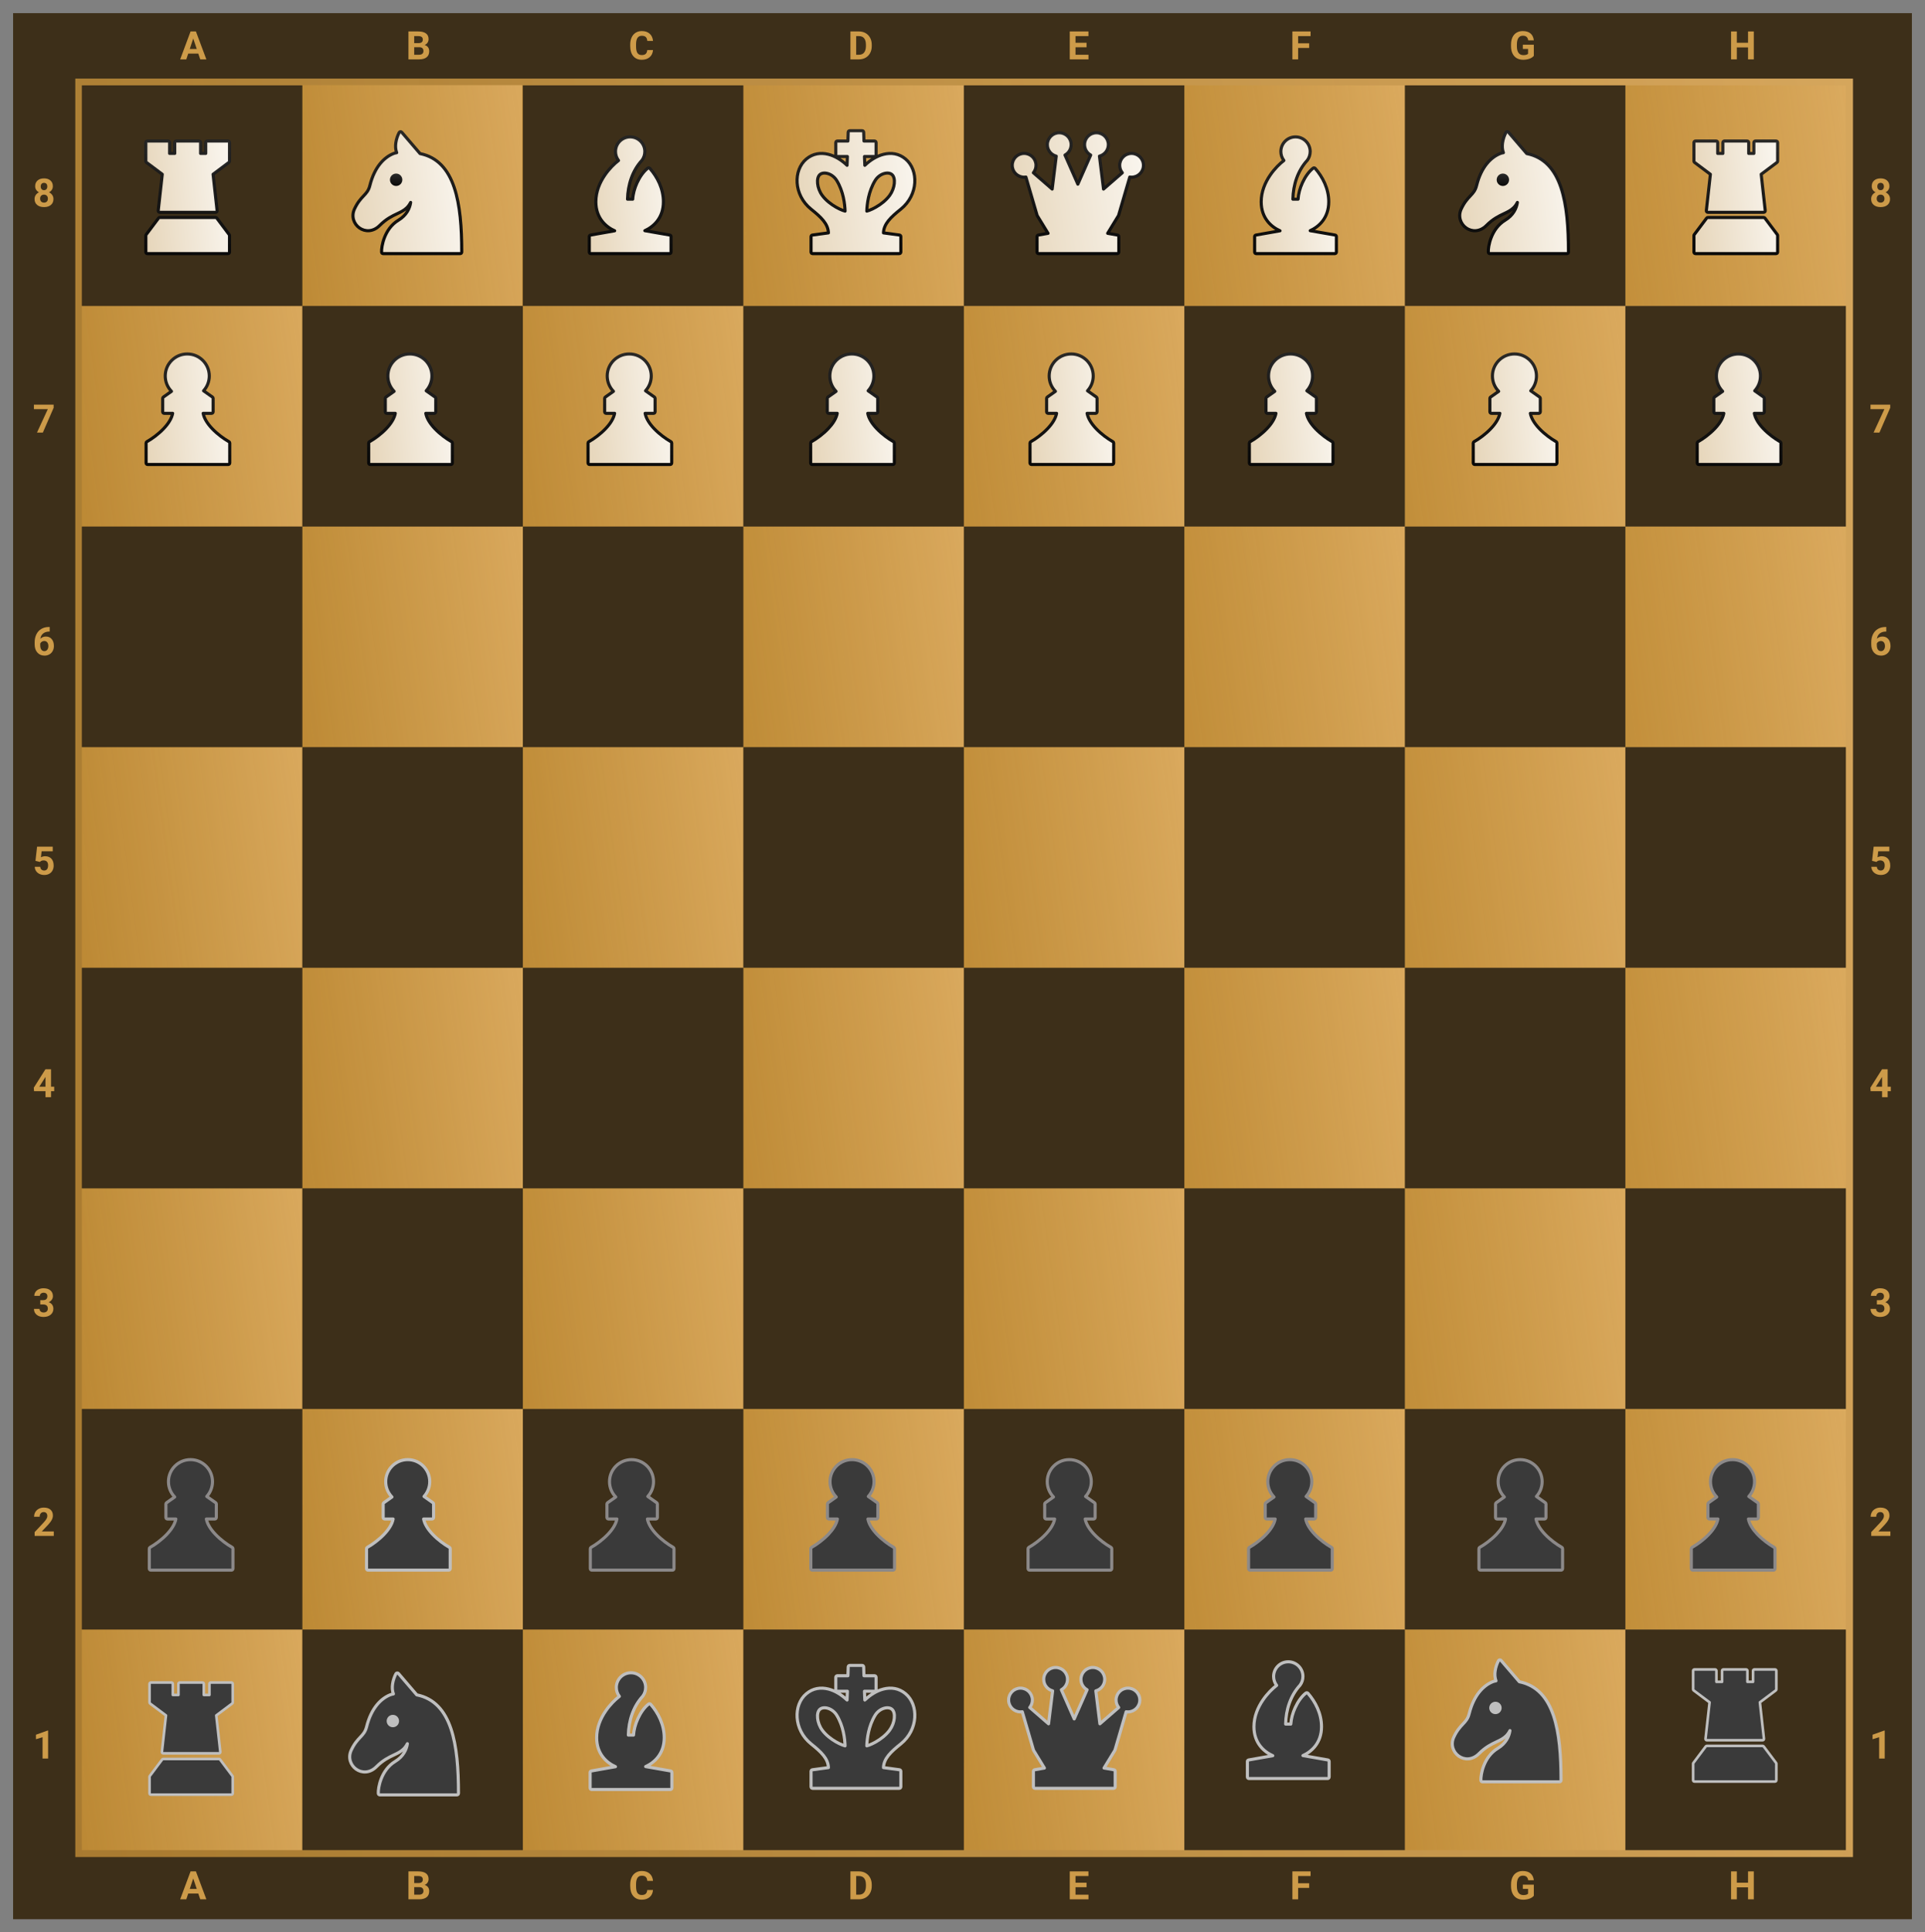 <svg width="264" height="265" viewBox="0 0 264 265" fill="none" xmlns="http://www.w3.org/2000/svg">
<rect x="0" y="0" width="264" height="265" fill="#808080" stroke="none"/>
<rect x="1.796" y="1.803" width="260.408" height="261.395" fill="#3D2F19"/>
<rect x="10.327" y="10.78" width="243.796" height="243.89" fill="url(#paint0_linear)"/>
<rect x="11.225" y="223.471" width="30.241" height="30.252" fill="url(#paint1_linear)"/>
<rect x="11.225" y="162.968" width="30.241" height="30.252" fill="url(#paint2_linear)"/>
<rect x="41.465" y="193.22" width="30.241" height="30.252" fill="url(#paint3_linear)"/>
<rect x="101.946" y="193.22" width="30.241" height="30.252" fill="url(#paint4_linear)"/>
<rect x="162.427" y="193.22" width="30.241" height="30.252" fill="url(#paint5_linear)"/>
<rect x="222.908" y="193.22" width="30.241" height="30.252" fill="url(#paint6_linear)"/>
<rect x="71.706" y="162.968" width="30.241" height="30.252" fill="url(#paint7_linear)"/>
<rect x="132.187" y="162.968" width="30.241" height="30.252" fill="url(#paint8_linear)"/>
<rect x="192.668" y="162.968" width="30.241" height="30.252" fill="url(#paint9_linear)"/>
<rect x="11.225" y="102.462" width="30.241" height="30.252" fill="url(#paint10_linear)"/>
<rect x="41.465" y="132.717" width="30.241" height="30.252" fill="url(#paint11_linear)"/>
<rect x="101.946" y="132.717" width="30.241" height="30.252" fill="url(#paint12_linear)"/>
<rect x="162.427" y="132.717" width="30.241" height="30.252" fill="url(#paint13_linear)"/>
<rect x="222.908" y="132.717" width="30.241" height="30.252" fill="url(#paint14_linear)"/>
<rect x="71.706" y="102.462" width="30.241" height="30.252" fill="url(#paint15_linear)"/>
<rect x="132.187" y="102.462" width="30.241" height="30.252" fill="url(#paint16_linear)"/>
<rect x="192.668" y="102.462" width="30.241" height="30.252" fill="url(#paint17_linear)"/>
<rect x="11.225" y="41.96" width="30.241" height="30.252" fill="url(#paint18_linear)"/>
<rect x="41.368" y="11.678" width="30.239" height="30.25" fill="url(#paint19_linear)"/>
<rect x="101.946" y="11.706" width="30.241" height="30.252" fill="url(#paint20_linear)"/>
<rect x="162.427" y="11.706" width="30.241" height="30.252" fill="url(#paint21_linear)"/>
<rect x="222.908" y="11.706" width="30.241" height="30.252" fill="url(#paint22_linear)"/>
<rect x="41.465" y="72.211" width="30.241" height="30.252" fill="url(#paint23_linear)"/>
<rect x="101.946" y="72.211" width="30.241" height="30.252" fill="url(#paint24_linear)"/>
<rect x="162.427" y="72.211" width="30.241" height="30.252" fill="url(#paint25_linear)"/>
<rect x="222.908" y="72.211" width="30.241" height="30.252" fill="url(#paint26_linear)"/>
<rect x="71.706" y="41.96" width="30.241" height="30.252" fill="url(#paint27_linear)"/>
<rect x="132.187" y="41.96" width="30.241" height="30.252" fill="url(#paint28_linear)"/>
<rect x="192.668" y="41.96" width="30.241" height="30.252" fill="url(#paint29_linear)"/>
<rect x="71.706" y="223.471" width="30.241" height="30.252" fill="url(#paint30_linear)"/>
<rect x="132.187" y="223.471" width="30.241" height="30.252" fill="url(#paint31_linear)"/>
<rect x="192.668" y="223.471" width="30.241" height="30.252" fill="url(#paint32_linear)"/>
<rect x="41.465" y="223.471" width="30.241" height="30.252" fill="#3D2F19"/>
<rect x="11.225" y="193.22" width="30.241" height="30.252" fill="#3D2F19"/>
<rect x="71.706" y="193.22" width="30.241" height="30.252" fill="#3D2F19"/>
<rect x="132.187" y="193.22" width="30.241" height="30.252" fill="#3D2F19"/>
<rect x="192.668" y="193.22" width="30.241" height="30.252" fill="#3D2F19"/>
<rect x="11.225" y="132.717" width="30.241" height="30.252" fill="#3D2F19"/>
<rect x="41.465" y="162.968" width="30.241" height="30.252" fill="#3D2F19"/>
<rect x="101.946" y="162.968" width="30.241" height="30.252" fill="#3D2F19"/>
<rect x="162.427" y="162.968" width="30.241" height="30.252" fill="#3D2F19"/>
<rect x="222.908" y="162.968" width="30.241" height="30.252" fill="#3D2F19"/>
<rect x="71.706" y="132.717" width="30.241" height="30.252" fill="#3D2F19"/>
<rect x="132.187" y="132.717" width="30.241" height="30.252" fill="#3D2F19"/>
<rect x="192.668" y="132.717" width="30.241" height="30.252" fill="#3D2F19"/>
<rect x="11.225" y="72.211" width="30.241" height="30.252" fill="#3D2F19"/>
<rect x="41.465" y="102.462" width="30.241" height="30.252" fill="#3D2F19"/>
<rect x="101.946" y="102.462" width="30.241" height="30.252" fill="#3D2F19"/>
<rect x="162.427" y="102.462" width="30.241" height="30.252" fill="#3D2F19"/>
<rect x="222.908" y="102.462" width="30.241" height="30.252" fill="#3D2F19"/>
<rect x="71.706" y="72.211" width="30.241" height="30.252" fill="#3D2F19"/>
<rect x="132.187" y="72.211" width="30.241" height="30.252" fill="#3D2F19"/>
<rect x="192.668" y="72.211" width="30.241" height="30.252" fill="#3D2F19"/>
<rect x="11.225" y="11.706" width="30.241" height="30.252" fill="#3D2F19"/>
<rect x="41.465" y="41.96" width="30.241" height="30.252" fill="#3D2F19"/>
<rect x="101.946" y="41.96" width="30.241" height="30.252" fill="#3D2F19"/>
<rect x="162.427" y="41.96" width="30.241" height="30.252" fill="#3D2F19"/>
<rect x="222.908" y="41.96" width="30.241" height="30.252" fill="#3D2F19"/>
<rect x="71.706" y="11.706" width="30.239" height="30.25" fill="#3D2F19"/>
<rect x="132.187" y="11.706" width="30.241" height="30.252" fill="#3D2F19"/>
<rect x="192.668" y="11.706" width="30.241" height="30.252" fill="#3D2F19"/>
<rect x="101.946" y="223.471" width="30.241" height="30.252" fill="#3D2F19"/>
<rect x="162.427" y="223.471" width="30.241" height="30.252" fill="#3D2F19"/>
<rect x="222.908" y="223.471" width="30.241" height="30.252" fill="#3D2F19"/>
<path d="M27.198 259.68H25.814L25.552 260.469H24.712L26.138 256.639H26.869L28.303 260.469H27.464L27.198 259.68ZM26.028 259.041H26.985L26.504 257.607L26.028 259.041Z" fill="#CD9B49"/>
<path d="M56.015 260.469V256.639H57.357C57.822 256.639 58.174 256.728 58.415 256.907C58.655 257.084 58.775 257.345 58.775 257.689C58.775 257.876 58.727 258.042 58.63 258.186C58.534 258.328 58.4 258.432 58.228 258.499C58.424 258.548 58.579 258.647 58.691 258.796C58.805 258.945 58.862 259.128 58.862 259.343C58.862 259.712 58.744 259.99 58.509 260.18C58.274 260.369 57.939 260.466 57.504 260.469H56.015ZM56.805 258.801V259.835H57.481C57.667 259.835 57.811 259.791 57.915 259.704C58.02 259.614 58.073 259.491 58.073 259.335C58.073 258.985 57.891 258.807 57.528 258.801H56.805ZM56.805 258.244H57.389C57.787 258.237 57.986 258.078 57.986 257.767C57.986 257.594 57.935 257.469 57.833 257.394C57.733 257.317 57.575 257.278 57.357 257.278H56.805V258.244Z" fill="#CD9B49"/>
<path d="M89.553 259.193C89.523 259.605 89.371 259.93 89.095 260.167C88.822 260.403 88.46 260.522 88.011 260.522C87.52 260.522 87.134 260.357 86.851 260.027C86.571 259.696 86.43 259.242 86.43 258.665V258.43C86.43 258.062 86.495 257.738 86.625 257.457C86.755 257.176 86.94 256.962 87.18 256.813C87.422 256.662 87.703 256.586 88.022 256.586C88.464 256.586 88.82 256.705 89.09 256.941C89.36 257.178 89.516 257.511 89.558 257.938H88.769C88.75 257.691 88.68 257.512 88.561 257.402C88.444 257.29 88.264 257.233 88.022 257.233C87.759 257.233 87.562 257.328 87.43 257.518C87.3 257.705 87.234 257.997 87.23 258.394V258.683C87.23 259.097 87.292 259.399 87.417 259.591C87.543 259.782 87.741 259.877 88.011 259.877C88.255 259.877 88.437 259.822 88.556 259.712C88.677 259.599 88.746 259.427 88.764 259.193H89.553Z" fill="#CD9B49"/>
<path d="M116.628 260.469V256.639H117.806C118.143 256.639 118.444 256.715 118.709 256.868C118.975 257.019 119.183 257.234 119.332 257.515C119.481 257.794 119.556 258.111 119.556 258.467V258.644C119.556 259 119.482 259.316 119.335 259.593C119.189 259.87 118.983 260.085 118.716 260.238C118.45 260.39 118.149 260.467 117.814 260.469H116.628ZM117.417 257.278V259.835H117.798C118.107 259.835 118.343 259.734 118.506 259.533C118.669 259.331 118.752 259.043 118.756 258.667V258.465C118.756 258.075 118.675 257.781 118.514 257.581C118.353 257.379 118.117 257.278 117.806 257.278H117.417Z" fill="#CD9B49"/>
<path d="M149.014 258.809H147.498V259.835H149.277V260.469H146.709V256.639H149.272V257.278H147.498V258.191H149.014V258.809Z" fill="#CD9B49"/>
<path d="M179.544 258.904H178.029V260.469H177.24V256.639H179.734V257.278H178.029V258.267H179.544V258.904Z" fill="#CD9B49"/>
<path d="M210.352 259.985C210.21 260.155 210.009 260.288 209.75 260.382C209.49 260.475 209.202 260.522 208.887 260.522C208.555 260.522 208.264 260.45 208.013 260.306C207.764 260.161 207.571 259.95 207.435 259.675C207.3 259.399 207.23 259.076 207.227 258.704V258.444C207.227 258.061 207.291 257.731 207.419 257.452C207.549 257.171 207.735 256.957 207.977 256.81C208.22 256.661 208.505 256.586 208.832 256.586C209.286 256.586 209.641 256.695 209.897 256.912C210.153 257.128 210.305 257.443 210.352 257.857H209.584C209.549 257.638 209.471 257.477 209.35 257.375C209.231 257.274 209.066 257.223 208.855 257.223C208.587 257.223 208.383 257.324 208.242 257.525C208.102 257.727 208.031 258.027 208.029 258.425V258.67C208.029 259.071 208.105 259.375 208.258 259.58C208.411 259.785 208.634 259.888 208.929 259.888C209.225 259.888 209.437 259.825 209.563 259.698V259.038H208.845V258.457H210.352V259.985Z" fill="#CD9B49"/>
<path d="M240.52 260.469H239.731V258.828H238.192V260.469H237.403V256.639H238.192V258.191H239.731V256.639H240.52V260.469Z" fill="#CD9B49"/>
<path d="M27.198 7.353H25.814L25.552 8.143H24.712L26.138 4.312H26.869L28.303 8.143H27.464L27.198 7.353ZM26.028 6.714H26.985L26.504 5.28L26.028 6.714Z" fill="#CD9B49"/>
<path d="M56.015 8.143V4.312H57.357C57.822 4.312 58.174 4.402 58.415 4.581C58.655 4.758 58.775 5.018 58.775 5.362C58.775 5.55 58.727 5.715 58.63 5.859C58.534 6.001 58.4 6.106 58.228 6.172C58.424 6.221 58.579 6.32 58.691 6.469C58.805 6.619 58.862 6.801 58.862 7.017C58.862 7.385 58.744 7.664 58.509 7.853C58.274 8.043 57.939 8.139 57.504 8.143H56.015ZM56.805 6.475V7.509H57.481C57.667 7.509 57.811 7.465 57.915 7.377C58.02 7.288 58.073 7.165 58.073 7.009C58.073 6.658 57.891 6.48 57.528 6.475H56.805ZM56.805 5.917H57.389C57.787 5.91 57.986 5.751 57.986 5.441C57.986 5.267 57.935 5.143 57.833 5.067C57.733 4.99 57.575 4.951 57.357 4.951H56.805V5.917Z" fill="#CD9B49"/>
<path d="M89.553 6.867C89.523 7.279 89.371 7.603 89.095 7.84C88.822 8.077 88.46 8.195 88.011 8.195C87.52 8.195 87.134 8.03 86.851 7.701C86.571 7.369 86.43 6.915 86.43 6.338V6.104C86.43 5.735 86.495 5.411 86.625 5.13C86.755 4.85 86.94 4.635 87.18 4.486C87.422 4.335 87.703 4.26 88.022 4.26C88.464 4.26 88.82 4.378 89.09 4.615C89.36 4.852 89.516 5.184 89.558 5.612H88.769C88.75 5.365 88.68 5.186 88.561 5.075C88.444 4.963 88.264 4.907 88.022 4.907C87.759 4.907 87.562 5.001 87.43 5.191C87.3 5.379 87.234 5.671 87.23 6.067V6.356C87.23 6.77 87.292 7.073 87.417 7.264C87.543 7.455 87.741 7.551 88.011 7.551C88.255 7.551 88.437 7.495 88.556 7.385C88.677 7.273 88.746 7.1 88.764 6.867H89.553Z" fill="#CD9B49"/>
<path d="M116.628 8.143V4.312H117.806C118.143 4.312 118.444 4.389 118.709 4.541C118.975 4.692 119.183 4.908 119.332 5.188C119.481 5.467 119.556 5.785 119.556 6.141V6.317C119.556 6.673 119.482 6.989 119.335 7.267C119.189 7.544 118.983 7.758 118.716 7.911C118.45 8.064 118.149 8.141 117.814 8.143H116.628ZM117.417 4.951V7.509H117.798C118.107 7.509 118.343 7.408 118.506 7.206C118.669 7.004 118.752 6.716 118.756 6.341V6.138C118.756 5.749 118.675 5.454 118.514 5.254C118.353 5.052 118.117 4.951 117.806 4.951H117.417Z" fill="#CD9B49"/>
<path d="M149.014 6.483H147.498V7.509H149.277V8.143H146.709V4.312H149.272V4.951H147.498V5.864H149.014V6.483Z" fill="#CD9B49"/>
<path d="M179.544 6.577H178.029V8.143H177.24V4.312H179.734V4.951H178.029V5.941H179.544V6.577Z" fill="#CD9B49"/>
<path d="M210.352 7.659C210.21 7.829 210.009 7.961 209.75 8.056C209.49 8.149 209.202 8.195 208.887 8.195C208.555 8.195 208.264 8.123 208.013 7.979C207.764 7.834 207.571 7.623 207.435 7.348C207.3 7.073 207.23 6.749 207.227 6.377V6.117C207.227 5.735 207.291 5.404 207.419 5.125C207.549 4.845 207.735 4.631 207.977 4.483C208.22 4.334 208.505 4.26 208.832 4.26C209.286 4.26 209.641 4.368 209.897 4.586C210.153 4.802 210.305 5.116 210.352 5.53H209.584C209.549 5.311 209.471 5.151 209.35 5.049C209.231 4.947 209.066 4.896 208.855 4.896C208.587 4.896 208.383 4.997 208.242 5.199C208.102 5.4 208.031 5.7 208.029 6.098V6.343C208.029 6.745 208.105 7.048 208.258 7.253C208.411 7.459 208.634 7.561 208.929 7.561C209.225 7.561 209.437 7.498 209.563 7.372V6.711H208.845V6.13H210.352V7.659Z" fill="#CD9B49"/>
<path d="M240.52 8.143H239.731V6.501H238.192V8.143H237.403V4.312H238.192V5.864H239.731V4.312H240.52V8.143Z" fill="#CD9B49"/>
<path d="M6.597 241.163H5.837V238.232L4.929 238.514V237.896L6.515 237.327H6.597V241.163Z" fill="#CD9B49"/>
<path d="M7.376 210.633H4.75V210.112L5.989 208.791C6.159 208.605 6.285 208.443 6.365 208.305C6.448 208.166 6.489 208.035 6.489 207.91C6.489 207.74 6.446 207.607 6.36 207.51C6.274 207.412 6.152 207.363 5.992 207.363C5.82 207.363 5.684 207.422 5.584 207.542C5.486 207.659 5.437 207.814 5.437 208.007H4.674C4.674 207.774 4.729 207.561 4.84 207.368C4.952 207.175 5.11 207.024 5.313 206.916C5.517 206.805 5.747 206.75 6.005 206.75C6.4 206.75 6.706 206.845 6.923 207.034C7.142 207.223 7.252 207.491 7.252 207.836C7.252 208.026 7.203 208.219 7.105 208.415C7.006 208.612 6.838 208.84 6.6 209.102L5.729 210.02H7.376V210.633Z" fill="#CD9B49"/>
<path d="M5.524 178.299H5.929C6.122 178.299 6.265 178.251 6.358 178.154C6.451 178.058 6.497 177.93 6.497 177.77C6.497 177.616 6.451 177.496 6.358 177.41C6.266 177.324 6.14 177.281 5.979 177.281C5.833 177.281 5.711 177.321 5.613 177.402C5.515 177.481 5.466 177.584 5.466 177.712H4.705C4.705 177.512 4.759 177.333 4.866 177.176C4.975 177.016 5.126 176.891 5.318 176.802C5.513 176.713 5.727 176.668 5.96 176.668C6.365 176.668 6.683 176.765 6.913 176.96C7.142 177.153 7.257 177.419 7.257 177.76C7.257 177.935 7.204 178.096 7.097 178.244C6.99 178.391 6.85 178.504 6.676 178.583C6.892 178.66 7.052 178.776 7.157 178.93C7.264 179.085 7.318 179.267 7.318 179.477C7.318 179.818 7.193 180.09 6.944 180.296C6.697 180.501 6.369 180.603 5.96 180.603C5.578 180.603 5.265 180.503 5.021 180.301C4.779 180.099 4.658 179.833 4.658 179.501H5.418C5.418 179.645 5.472 179.762 5.579 179.854C5.688 179.945 5.821 179.99 5.979 179.99C6.159 179.99 6.301 179.943 6.402 179.848C6.506 179.752 6.558 179.625 6.558 179.467C6.558 179.085 6.347 178.893 5.926 178.893H5.524V178.299Z" fill="#CD9B49"/>
<path d="M6.999 149.028H7.434V149.641H6.999V150.469H6.239V149.641H4.669L4.634 149.162L6.231 146.639H6.999V149.028ZM5.392 149.028H6.239V147.675L6.189 147.762L5.392 149.028Z" fill="#CD9B49"/>
<path d="M4.863 118.055L5.084 116.109H7.231V116.743H5.708L5.613 117.566C5.794 117.47 5.986 117.421 6.189 117.421C6.554 117.421 6.84 117.534 7.047 117.761C7.254 117.987 7.357 118.304 7.357 118.71C7.357 118.958 7.305 119.18 7.199 119.376C7.096 119.571 6.947 119.722 6.752 119.831C6.558 119.938 6.328 119.992 6.063 119.992C5.831 119.992 5.617 119.945 5.418 119.852C5.22 119.757 5.063 119.625 4.947 119.455C4.833 119.285 4.773 119.091 4.766 118.874H5.518C5.534 119.033 5.589 119.158 5.684 119.247C5.781 119.335 5.906 119.379 6.06 119.379C6.232 119.379 6.365 119.317 6.458 119.194C6.55 119.07 6.597 118.895 6.597 118.668C6.597 118.451 6.543 118.284 6.436 118.168C6.33 118.053 6.178 117.995 5.981 117.995C5.801 117.995 5.654 118.042 5.542 118.137L5.468 118.205L4.863 118.055Z" fill="#CD9B49"/>
<path d="M6.813 85.987V86.613H6.739C6.395 86.618 6.118 86.708 5.908 86.882C5.699 87.055 5.574 87.296 5.532 87.605C5.735 87.398 5.992 87.295 6.302 87.295C6.636 87.295 6.9 87.414 7.097 87.652C7.293 87.891 7.391 88.205 7.391 88.594C7.391 88.843 7.337 89.069 7.228 89.27C7.121 89.472 6.969 89.629 6.771 89.741C6.574 89.853 6.351 89.909 6.102 89.909C5.699 89.909 5.373 89.769 5.124 89.489C4.876 89.208 4.753 88.834 4.753 88.365V88.092C4.753 87.676 4.831 87.309 4.987 86.992C5.145 86.673 5.37 86.426 5.663 86.253C5.958 86.077 6.299 85.989 6.686 85.987H6.813ZM6.071 87.905C5.948 87.905 5.837 87.937 5.737 88.002C5.637 88.065 5.563 88.15 5.516 88.255V88.486C5.516 88.741 5.566 88.94 5.666 89.084C5.766 89.226 5.906 89.297 6.087 89.297C6.25 89.297 6.381 89.233 6.481 89.105C6.583 88.975 6.634 88.807 6.634 88.602C6.634 88.393 6.583 88.225 6.481 88.097C6.379 87.969 6.243 87.905 6.071 87.905Z" fill="#CD9B49"/>
<path d="M7.355 55.922L5.874 59.327H5.071L6.555 56.112H4.65V55.496H7.355V55.922Z" fill="#CD9B49"/>
<path d="M7.247 25.535C7.247 25.721 7.2 25.886 7.107 26.029C7.014 26.173 6.886 26.288 6.723 26.374C6.909 26.464 7.056 26.587 7.165 26.745C7.274 26.901 7.328 27.085 7.328 27.297C7.328 27.638 7.213 27.907 6.981 28.105C6.75 28.302 6.435 28.4 6.037 28.4C5.638 28.4 5.323 28.301 5.09 28.102C4.856 27.904 4.74 27.636 4.74 27.297C4.74 27.085 4.794 26.9 4.903 26.742C5.012 26.585 5.158 26.462 5.342 26.374C5.179 26.288 5.051 26.173 4.958 26.029C4.867 25.886 4.821 25.721 4.821 25.535C4.821 25.209 4.93 24.949 5.147 24.756C5.365 24.561 5.66 24.464 6.034 24.464C6.406 24.464 6.7 24.561 6.918 24.754C7.137 24.945 7.247 25.205 7.247 25.535ZM6.565 27.242C6.565 27.076 6.517 26.942 6.421 26.842C6.324 26.742 6.194 26.692 6.031 26.692C5.87 26.692 5.741 26.742 5.645 26.842C5.548 26.941 5.5 27.074 5.5 27.242C5.5 27.405 5.547 27.537 5.642 27.637C5.737 27.737 5.868 27.787 6.037 27.787C6.201 27.787 6.33 27.739 6.423 27.642C6.518 27.546 6.565 27.412 6.565 27.242ZM6.486 25.572C6.486 25.423 6.447 25.303 6.368 25.214C6.289 25.123 6.178 25.077 6.034 25.077C5.892 25.077 5.781 25.121 5.703 25.209C5.624 25.296 5.584 25.417 5.584 25.572C5.584 25.724 5.624 25.847 5.703 25.94C5.781 26.033 5.893 26.079 6.037 26.079C6.18 26.079 6.291 26.033 6.368 25.94C6.447 25.847 6.486 25.724 6.486 25.572Z" fill="#CD9B49"/>
<path d="M29.668 206.255C29.668 206.186 29.635 206.122 29.578 206.082L28.357 205.22C28.845 204.684 29.142 203.971 29.142 203.19C29.142 201.523 27.791 200.171 26.124 200.171C24.457 200.171 23.105 201.523 23.105 203.19C23.105 204.008 23.432 204.751 23.96 205.294L22.845 206.082C22.788 206.122 22.755 206.186 22.755 206.255V208.1C22.755 208.217 22.85 208.312 22.967 208.312H24.121C23.989 209.022 23.514 209.747 22.884 210.411C22.147 211.185 21.258 211.812 20.67 212.147L20.67 212.147L20.582 212.198C20.516 212.236 20.475 212.306 20.475 212.382V215.115C20.475 215.232 20.57 215.327 20.688 215.327H31.736C31.853 215.327 31.948 215.232 31.948 215.115V212.382C31.948 212.306 31.907 212.236 31.841 212.198L31.753 212.147C31.165 211.812 30.276 211.185 29.54 210.411C28.909 209.747 28.434 209.022 28.302 208.312H29.456C29.573 208.312 29.668 208.217 29.668 208.1V206.255Z" fill="#3A3A3A" stroke="#8C8989" stroke-width="0.425" stroke-linejoin="round"/>
<path d="M59.462 206.255C59.462 206.186 59.428 206.122 59.372 206.082L58.151 205.22C58.638 204.684 58.936 203.971 58.936 203.19C58.936 201.523 57.584 200.171 55.917 200.171C54.25 200.171 52.899 201.523 52.899 203.19C52.899 204.008 53.225 204.751 53.754 205.294L52.638 206.082C52.582 206.122 52.548 206.186 52.548 206.255V208.1C52.548 208.217 52.643 208.312 52.761 208.312H53.914C53.783 209.022 53.308 209.747 52.677 210.411C51.941 211.185 51.051 211.812 50.464 212.147L50.464 212.147L50.376 212.198C50.309 212.236 50.269 212.306 50.269 212.382V215.115C50.269 215.232 50.364 215.327 50.481 215.327H61.529C61.646 215.327 61.742 215.232 61.742 215.115V212.382C61.742 212.306 61.701 212.236 61.635 212.198L61.546 212.147C60.959 211.812 60.069 211.185 59.333 210.411C58.702 209.747 58.227 209.022 58.096 208.312H59.249C59.367 208.312 59.462 208.217 59.462 208.1V206.255Z" fill="#3A3A3A" stroke="#BFBFBF" stroke-width="0.425" stroke-linejoin="round"/>
<path d="M90.153 206.255C90.153 206.186 90.119 206.122 90.063 206.082L88.842 205.22C89.329 204.684 89.627 203.971 89.627 203.19C89.627 201.523 88.275 200.171 86.608 200.171C84.941 200.171 83.59 201.523 83.59 203.19C83.59 204.008 83.916 204.751 84.445 205.294L83.329 206.082C83.273 206.122 83.239 206.186 83.239 206.255V208.1C83.239 208.217 83.334 208.312 83.452 208.312H84.605C84.474 209.022 83.999 209.747 83.368 210.411C82.631 211.185 81.742 211.812 81.155 212.147L81.155 212.147L81.067 212.198C81 212.236 80.959 212.306 80.959 212.382V215.115C80.959 215.232 81.055 215.327 81.172 215.327H92.22C92.337 215.327 92.432 215.232 92.432 215.115V212.382C92.432 212.306 92.392 212.236 92.325 212.198L92.237 212.147C91.65 211.812 90.76 211.185 90.024 210.411C89.393 209.747 88.918 209.022 88.787 208.312H89.94C90.058 208.312 90.153 208.217 90.153 208.1V206.255Z" fill="#3A3A3A" stroke="#8C8989" stroke-width="0.425" stroke-linejoin="round"/>
<path d="M120.394 206.255C120.394 206.186 120.361 206.122 120.304 206.082L119.083 205.22C119.571 204.684 119.868 203.971 119.868 203.19C119.868 201.523 118.517 200.171 116.85 200.171C115.183 200.171 113.832 201.523 113.832 203.19C113.832 204.008 114.158 204.751 114.686 205.294L113.571 206.082C113.514 206.122 113.481 206.186 113.481 206.255V208.1C113.481 208.217 113.576 208.312 113.693 208.312H114.847C114.715 209.022 114.24 209.747 113.61 210.411C112.873 211.185 111.984 211.812 111.397 212.147L111.397 212.147L111.308 212.198C111.242 212.236 111.201 212.306 111.201 212.382V215.115C111.201 215.232 111.296 215.327 111.414 215.327H122.462C122.579 215.327 122.674 215.232 122.674 215.115V212.382C122.674 212.306 122.633 212.236 122.567 212.198L122.479 212.147C121.891 211.812 121.002 211.185 120.266 210.411C119.635 209.747 119.16 209.022 119.028 208.312H120.182C120.299 208.312 120.394 208.217 120.394 208.1V206.255Z" fill="#3A3A3A" stroke="#8C8989" stroke-width="0.425" stroke-linejoin="round"/>
<path d="M150.187 206.255C150.187 206.186 150.154 206.122 150.097 206.082L148.876 205.22C149.364 204.684 149.661 203.971 149.661 203.19C149.661 201.523 148.31 200.171 146.643 200.171C144.976 200.171 143.625 201.523 143.625 203.19C143.625 204.008 143.951 204.751 144.479 205.294L143.364 206.082C143.307 206.122 143.274 206.186 143.274 206.255V208.1C143.274 208.217 143.369 208.312 143.486 208.312H144.64C144.508 209.022 144.033 209.747 143.403 210.411C142.666 211.185 141.777 211.812 141.189 212.147L141.189 212.147L141.101 212.198C141.035 212.236 140.994 212.306 140.994 212.382V215.115C140.994 215.232 141.089 215.327 141.207 215.327H152.255C152.372 215.327 152.467 215.232 152.467 215.115V212.382C152.467 212.306 152.426 212.236 152.36 212.198L152.272 212.147C151.684 211.812 150.795 211.185 150.059 210.411C149.428 209.747 148.953 209.022 148.821 208.312H149.975C150.092 208.312 150.187 208.217 150.187 208.1V206.255Z" fill="#3A3A3A" stroke="#8C8989" stroke-width="0.425" stroke-linejoin="round"/>
<path d="M180.43 206.255C180.43 206.186 180.396 206.122 180.34 206.082L179.119 205.22C179.606 204.684 179.903 203.971 179.903 203.19C179.903 201.523 178.552 200.171 176.885 200.171C175.218 200.171 173.867 201.523 173.867 203.19C173.867 204.008 174.193 204.751 174.722 205.294L173.606 206.082C173.55 206.122 173.516 206.186 173.516 206.255V208.1C173.516 208.217 173.611 208.312 173.728 208.312H174.882C174.75 209.022 174.275 209.747 173.645 210.411C172.908 211.185 172.019 211.812 171.432 212.147L171.432 212.147L171.343 212.198C171.277 212.236 171.236 212.306 171.236 212.382V215.115C171.236 215.232 171.331 215.327 171.449 215.327H182.497C182.614 215.327 182.709 215.232 182.709 215.115V212.382C182.709 212.306 182.668 212.236 182.602 212.198L182.514 212.147C181.926 211.812 181.037 211.185 180.301 210.411C179.67 209.747 179.195 209.022 179.063 208.312H180.217C180.334 208.312 180.43 208.217 180.43 208.1V206.255Z" fill="#3A3A3A" stroke="#8C8989" stroke-width="0.425" stroke-linejoin="round"/>
<path d="M212.018 206.255C212.018 206.186 211.985 206.122 211.928 206.082L210.707 205.22C211.195 204.684 211.492 203.971 211.492 203.19C211.492 201.523 210.141 200.171 208.474 200.171C206.807 200.171 205.456 201.523 205.456 203.19C205.456 204.008 205.782 204.751 206.31 205.294L205.195 206.082C205.138 206.122 205.105 206.186 205.105 206.255V208.1C205.105 208.217 205.2 208.312 205.317 208.312H206.471C206.339 209.022 205.864 209.747 205.234 210.411C204.497 211.185 203.608 211.812 203.021 212.147L203.021 212.147L202.932 212.198C202.866 212.236 202.825 212.306 202.825 212.382V215.115C202.825 215.232 202.92 215.327 203.038 215.327H214.086C214.203 215.327 214.298 215.232 214.298 215.115V212.382C214.298 212.306 214.257 212.236 214.191 212.198L214.103 212.147C213.515 211.812 212.626 211.185 211.89 210.411C211.259 209.747 210.784 209.022 210.652 208.312H211.806C211.923 208.312 212.018 208.217 212.018 208.1V206.255Z" fill="#3A3A3A" stroke="#8C8989" stroke-width="0.425" stroke-linejoin="round"/>
<path d="M241.146 206.255C241.146 206.186 241.112 206.122 241.056 206.082L239.835 205.22C240.322 204.684 240.62 203.971 240.62 203.19C240.62 201.523 239.268 200.171 237.601 200.171C235.934 200.171 234.583 201.523 234.583 203.19C234.583 204.008 234.909 204.751 235.438 205.294L234.322 206.082C234.266 206.122 234.232 206.186 234.232 206.255V208.1C234.232 208.217 234.327 208.312 234.445 208.312H235.599C235.467 209.022 234.992 209.747 234.361 210.411C233.625 211.185 232.736 211.812 232.148 212.147L232.148 212.147L232.06 212.198C231.993 212.236 231.953 212.306 231.953 212.382V215.115C231.953 215.232 232.048 215.327 232.165 215.327H243.213C243.33 215.327 243.426 215.232 243.426 215.115V212.382C243.426 212.306 243.385 212.236 243.319 212.198L243.23 212.147C242.643 211.812 241.754 211.185 241.017 210.411C240.387 209.747 239.911 209.022 239.78 208.312H240.933C241.051 208.312 241.146 208.217 241.146 208.1V206.255Z" fill="#3A3A3A" stroke="#8C8989" stroke-width="0.425" stroke-linejoin="round"/>
<path d="M20.688 230.74C20.588 230.74 20.508 230.821 20.508 230.92V233.469C20.508 233.526 20.534 233.579 20.579 233.613L22.764 235.252L22.208 240.248C22.203 240.299 22.219 240.35 22.253 240.388C22.287 240.427 22.336 240.448 22.387 240.448H30.036C30.087 240.448 30.136 240.427 30.17 240.388C30.204 240.35 30.221 240.299 30.215 240.248L29.66 235.252L31.844 233.613C31.889 233.579 31.916 233.526 31.916 233.469V230.92C31.916 230.821 31.835 230.74 31.736 230.74H28.903C28.803 230.74 28.723 230.821 28.723 230.92V232.44H27.95V230.92C27.95 230.821 27.869 230.74 27.77 230.74H24.654C24.554 230.74 24.474 230.821 24.474 230.92V232.44H23.7V230.92C23.7 230.821 23.62 230.74 23.52 230.74H20.688ZM22.387 241.221C22.331 241.221 22.277 241.248 22.243 241.293L20.544 243.56C20.52 243.591 20.508 243.629 20.508 243.668V245.934C20.508 246.033 20.588 246.114 20.688 246.114H31.736C31.835 246.114 31.916 246.033 31.916 245.934V243.668C31.916 243.629 31.903 243.591 31.88 243.56L30.18 241.293C30.146 241.248 30.093 241.221 30.036 241.221H22.387Z" fill="#3A3A3A" stroke="#BFBFBF" stroke-width="0.36" stroke-linejoin="round"/>
<path d="M232.382 228.944C232.282 228.944 232.202 229.025 232.202 229.124V231.674C232.202 231.73 232.229 231.784 232.274 231.818L234.458 233.456L233.903 238.453C233.897 238.503 233.913 238.554 233.947 238.592C233.982 238.631 234.03 238.652 234.082 238.652H241.73C241.781 238.652 241.83 238.631 241.864 238.592C241.899 238.554 241.915 238.503 241.909 238.453L241.354 233.456L243.538 231.818C243.583 231.784 243.61 231.73 243.61 231.674V229.124C243.61 229.025 243.529 228.944 243.43 228.944H240.597C240.498 228.944 240.417 229.025 240.417 229.124V230.644H239.644V229.124C239.644 229.025 239.563 228.944 239.464 228.944H236.348C236.248 228.944 236.168 229.025 236.168 229.124V230.644H235.395V229.124C235.395 229.025 235.314 228.944 235.215 228.944H232.382ZM234.082 239.426C234.025 239.426 233.972 239.452 233.938 239.498L232.238 241.764C232.214 241.795 232.202 241.833 232.202 241.872V244.138C232.202 244.238 232.282 244.318 232.382 244.318H243.43C243.529 244.318 243.61 244.238 243.61 244.138V241.872C243.61 241.833 243.597 241.795 243.574 241.764L241.874 239.498C241.84 239.452 241.787 239.426 241.73 239.426H234.082Z" fill="#3A3A3A" stroke="#BFBFBF" stroke-width="0.36" stroke-linejoin="round"/>
<path d="M84.942 232.638C84.38 233.071 83.657 233.769 83.05 234.662C82.372 235.657 81.829 236.906 81.829 238.305C81.829 240.571 83.243 241.764 84.41 242.278L81.106 242.863C81.004 242.881 80.93 242.969 80.93 243.072V245.197C80.93 245.314 81.025 245.409 81.143 245.409L91.93 245.409C91.986 245.409 92.04 245.387 92.08 245.347C92.12 245.307 92.142 245.253 92.142 245.197V243.072C92.142 242.969 92.068 242.881 91.966 242.863L88.546 242.263C89.706 241.741 91.093 240.549 91.093 238.305C91.093 236.491 90.249 234.884 89.235 233.725C89.16 233.64 89.033 233.628 88.944 233.698C88.364 234.151 87.85 234.891 87.482 235.694C87.147 236.424 86.923 237.227 86.885 237.943H86.173C86.215 235.975 86.837 234.042 88.142 232.621C88.148 232.615 88.153 232.609 88.157 232.603C88.402 232.27 88.546 231.858 88.546 231.414C88.546 230.303 87.646 229.403 86.536 229.403C85.426 229.403 84.526 230.303 84.526 231.414C84.526 231.874 84.681 232.299 84.942 232.638Z" fill="#3A3A3A" stroke="#BFBFBF" stroke-width="0.425" stroke-linejoin="round"/>
<path d="M175.082 231.13C174.521 231.563 173.798 232.262 173.191 233.154C172.513 234.149 171.97 235.399 171.97 236.798C171.97 239.063 173.384 240.257 174.551 240.771L171.246 241.355C171.145 241.373 171.071 241.461 171.071 241.564V243.689C171.071 243.806 171.166 243.902 171.283 243.902L182.07 243.902C182.126 243.902 182.18 243.879 182.22 243.839C182.26 243.799 182.282 243.745 182.282 243.689V241.564C182.282 241.461 182.208 241.373 182.107 241.355L178.687 240.755C179.846 240.234 181.234 239.041 181.234 236.798C181.234 234.983 180.389 233.377 179.375 232.218C179.301 232.133 179.173 232.121 179.084 232.19C178.504 232.643 177.99 233.384 177.622 234.186C177.287 234.917 177.063 235.719 177.025 236.435H176.314C176.355 234.467 176.978 232.535 178.283 231.113C178.288 231.107 178.293 231.102 178.297 231.095C178.542 230.762 178.687 230.351 178.687 229.906C178.687 228.796 177.787 227.896 176.677 227.896C175.566 227.896 174.666 228.796 174.666 229.906C174.666 230.367 174.821 230.791 175.082 231.13Z" fill="#3A3A3A" stroke="#BFBFBF" stroke-width="0.425" stroke-linejoin="round"/>
<path d="M116.537 228.393C116.422 228.393 116.328 228.484 116.325 228.599L116.287 229.809H114.837C114.72 229.809 114.625 229.905 114.625 230.022V231.722C114.625 231.839 114.72 231.934 114.837 231.934H116.218L116.17 233.139C115.422 232.418 114.526 231.866 113.605 231.632C112.571 231.37 111.501 231.51 110.594 232.267C108.772 233.785 108.812 237.202 111.237 239.154C111.902 239.689 112.511 240.199 112.95 240.756C113.346 241.26 113.593 241.791 113.613 242.404L111.415 242.701C111.31 242.715 111.231 242.805 111.231 242.911V245.036C111.231 245.153 111.326 245.248 111.444 245.248H123.33C123.447 245.248 123.542 245.153 123.542 245.036V242.911C123.542 242.805 123.464 242.715 123.358 242.701L121.161 242.404C121.18 241.791 121.428 241.26 121.824 240.756C122.262 240.199 122.872 239.689 123.537 239.154C125.961 237.202 126.002 233.785 124.18 232.267C123.272 231.51 122.202 231.37 121.169 231.632C120.247 231.866 119.352 232.418 118.604 233.139L118.555 231.934H119.936C120.054 231.934 120.149 231.839 120.149 231.722V230.022C120.149 229.905 120.054 229.809 119.936 229.809H118.487L118.449 228.599C118.445 228.484 118.351 228.393 118.237 228.393H116.537ZM114.755 235.224C115.674 236.731 115.869 238.479 115.896 239.421C115.805 239.398 115.694 239.362 115.563 239.313C115.301 239.215 114.985 239.068 114.651 238.876C113.981 238.492 113.257 237.94 112.761 237.263C112.409 236.783 112.187 236.185 112.129 235.643C112.07 235.089 112.184 234.649 112.431 234.423C112.677 234.197 113.089 234.135 113.547 234.274C113.999 234.412 114.458 234.738 114.755 235.224ZM118.878 239.421C118.905 238.479 119.099 236.731 120.019 235.224C120.316 234.738 120.774 234.412 121.227 234.274C121.685 234.135 122.096 234.197 122.342 234.423C122.589 234.649 122.704 235.089 122.645 235.643C122.587 236.185 122.364 236.783 122.013 237.263C121.517 237.94 120.793 238.492 120.123 238.876C119.789 239.068 119.473 239.215 119.211 239.313C119.08 239.362 118.968 239.398 118.878 239.421Z" fill="#3A3A3A" stroke="#BFBFBF" stroke-width="0.425" stroke-linejoin="round"/>
<path d="M141.758 240.048L143.236 242.466L141.902 242.702C141.8 242.72 141.727 242.808 141.727 242.911V245.036C141.727 245.153 141.822 245.248 141.939 245.248L152.726 245.248C152.782 245.248 152.836 245.226 152.876 245.186C152.916 245.146 152.938 245.092 152.938 245.036V242.911C152.938 242.808 152.864 242.72 152.762 242.702L151.408 242.464L152.885 240.048C152.895 240.032 152.902 240.014 152.908 239.996L154.439 234.748C154.52 234.76 154.602 234.767 154.687 234.767C155.586 234.767 156.316 234.038 156.316 233.138C156.316 232.238 155.586 231.509 154.687 231.509C153.787 231.509 153.058 232.238 153.058 233.138C153.058 233.525 153.193 233.88 153.418 234.159L150.84 236.399L150.281 231.882C150.982 231.7 151.5 231.063 151.5 230.305C151.5 229.405 150.771 228.676 149.871 228.676C148.971 228.676 148.242 229.405 148.242 230.305C148.242 230.92 148.582 231.454 149.084 231.732L147.321 235.728L145.558 231.732C146.06 231.454 146.401 230.92 146.401 230.305C146.401 229.405 145.671 228.676 144.772 228.676C143.872 228.676 143.143 229.405 143.143 230.305C143.143 231.063 143.66 231.7 144.361 231.882L143.803 236.399L141.225 234.159C141.45 233.88 141.585 233.525 141.585 233.138C141.585 232.238 140.856 231.509 139.956 231.509C139.056 231.509 138.327 232.238 138.327 233.138C138.327 234.038 139.056 234.767 139.956 234.767C140.04 234.767 140.123 234.76 140.204 234.748L141.735 239.996C141.74 240.014 141.748 240.032 141.758 240.048Z" fill="#3A3A3A" stroke="#BFBFBF" stroke-width="0.425" stroke-linejoin="round"/>
<path d="M53.836 230.958C53.774 231.398 53.788 231.872 53.955 232.306C53.799 232.332 53.649 232.369 53.518 232.422C52.262 232.926 50.926 234.214 50.275 236.817C50.104 237.499 49.805 237.819 49.415 238.235C49.037 238.637 48.59 239.112 48.163 240.037C47.691 241.061 48.096 242.088 48.845 242.622C49.604 243.162 50.712 243.198 51.623 242.287C52.536 241.373 53.331 240.998 54.015 240.674L54.032 240.667C54.516 240.438 54.973 240.222 55.354 239.844C55.55 239.65 55.721 239.417 55.87 239.125C55.755 239.915 55.325 240.878 54.193 241.562C53.212 242.155 52.626 243.072 52.291 243.919C51.958 244.762 51.864 245.56 51.885 245.945C51.891 246.058 51.984 246.146 52.097 246.146H62.662C62.779 246.146 62.875 246.051 62.875 245.934C62.875 242.6 62.655 239.465 61.83 237.047C61.011 234.643 59.581 232.915 57.158 232.43L54.647 229.501C54.601 229.448 54.532 229.421 54.462 229.429C54.392 229.436 54.331 229.478 54.298 229.541C54.103 229.91 53.912 230.42 53.836 230.958Z" fill="#3A3A3A" stroke="#BFBFBF" stroke-width="0.425" stroke-linejoin="round"/>
<circle cx="53.88" cy="236.019" r="0.85" fill="#BFBFBF"/>
<path d="M205.046 229.162C204.984 229.602 204.998 230.076 205.165 230.51C205.009 230.536 204.859 230.574 204.728 230.626C203.472 231.13 202.136 232.418 201.485 235.021C201.314 235.703 201.015 236.023 200.625 236.439C200.247 236.841 199.8 237.316 199.373 238.241C198.901 239.265 199.305 240.292 200.055 240.826C200.814 241.367 201.921 241.402 202.833 240.491C203.746 239.577 204.541 239.202 205.225 238.878L205.241 238.871C205.726 238.642 206.183 238.426 206.564 238.048C206.759 237.854 206.931 237.621 207.08 237.33C206.965 238.119 206.535 239.082 205.403 239.766C204.422 240.359 203.836 241.276 203.501 242.123C203.167 242.967 203.074 243.764 203.095 244.149C203.101 244.262 203.194 244.35 203.307 244.35H213.872C213.99 244.35 214.085 244.255 214.085 244.138C214.085 240.804 213.865 237.669 213.04 235.251C212.221 232.847 210.791 231.119 208.368 230.634L205.857 227.705C205.811 227.652 205.742 227.625 205.672 227.633C205.602 227.64 205.54 227.682 205.508 227.745C205.313 228.114 205.122 228.624 205.046 229.162Z" fill="#3A3A3A" stroke="#BFBFBF" stroke-width="0.425" stroke-linejoin="round"/>
<circle cx="205.09" cy="234.223" r="0.85" fill="#BFBFBF"/>
<path d="M211.241 54.628C211.241 54.559 211.208 54.495 211.151 54.455L209.93 53.593C210.418 53.057 210.715 52.344 210.715 51.563C210.715 49.896 209.364 48.544 207.697 48.544C206.03 48.544 204.678 49.896 204.678 51.563C204.678 52.381 205.004 53.124 205.533 53.667L204.417 54.455C204.361 54.495 204.328 54.559 204.328 54.628V56.473C204.328 56.59 204.423 56.685 204.54 56.685H205.694C205.562 57.395 205.087 58.12 204.456 58.784C203.72 59.558 202.831 60.185 202.243 60.52L202.243 60.52L202.155 60.571C202.089 60.609 202.048 60.679 202.048 60.755V63.488C202.048 63.605 202.143 63.7 202.26 63.7H213.308C213.426 63.7 213.521 63.605 213.521 63.488V60.755C213.521 60.679 213.48 60.609 213.414 60.571L213.325 60.52C212.738 60.185 211.849 59.558 211.112 58.784C210.482 58.12 210.007 57.395 209.875 56.685H211.029C211.146 56.685 211.241 56.59 211.241 56.473V54.628Z" fill="url(#paint33_linear)" stroke="url(#paint34_linear)" stroke-width="0.425" stroke-linejoin="round"/>
<path d="M180.534 54.628C180.534 54.559 180.5 54.495 180.444 54.455L179.223 53.593C179.71 53.057 180.007 52.344 180.007 51.563C180.007 49.896 178.656 48.544 176.989 48.544C175.322 48.544 173.971 49.896 173.971 51.563C173.971 52.381 174.297 53.124 174.826 53.667L173.71 54.455C173.654 54.495 173.62 54.559 173.62 54.628V56.473C173.62 56.59 173.715 56.685 173.833 56.685H174.986C174.854 57.395 174.379 58.12 173.749 58.784C173.012 59.558 172.123 60.185 171.536 60.52L171.536 60.52L171.447 60.571C171.381 60.609 171.34 60.679 171.34 60.755V63.488C171.34 63.605 171.435 63.7 171.553 63.7H182.601C182.718 63.7 182.813 63.605 182.813 63.488V60.755C182.813 60.679 182.772 60.609 182.706 60.571L182.618 60.52C182.03 60.185 181.141 59.558 180.405 58.784C179.774 58.12 179.299 57.395 179.167 56.685H180.321C180.438 56.685 180.534 56.59 180.534 56.473V54.628Z" fill="url(#paint35_linear)" stroke="url(#paint36_linear)" stroke-width="0.425" stroke-linejoin="round"/>
<path d="M150.452 54.628C150.452 54.559 150.418 54.495 150.362 54.455L149.141 53.593C149.628 53.057 149.926 52.344 149.926 51.563C149.926 49.896 148.575 48.544 146.908 48.544C145.241 48.544 143.889 49.896 143.889 51.563C143.889 52.381 144.215 53.124 144.744 53.667L143.628 54.455C143.572 54.495 143.538 54.559 143.538 54.628V56.473C143.538 56.59 143.634 56.685 143.751 56.685H144.905C144.773 57.395 144.298 58.12 143.667 58.784C142.931 59.558 142.042 60.185 141.454 60.52L141.454 60.52L141.366 60.571C141.3 60.609 141.259 60.679 141.259 60.755V63.488C141.259 63.605 141.354 63.7 141.471 63.7H152.519C152.637 63.7 152.732 63.605 152.732 63.488V60.755C152.732 60.679 152.691 60.609 152.625 60.571L152.536 60.52C151.949 60.185 151.06 59.558 150.323 58.784C149.693 58.12 149.218 57.395 149.086 56.685H150.24C150.357 56.685 150.452 56.59 150.452 56.473V54.628Z" fill="url(#paint37_linear)" stroke="url(#paint38_linear)" stroke-width="0.425" stroke-linejoin="round"/>
<path d="M120.37 54.628C120.37 54.559 120.337 54.495 120.281 54.455L119.059 53.593C119.547 53.057 119.844 52.344 119.844 51.563C119.844 49.896 118.493 48.544 116.826 48.544C115.159 48.544 113.808 49.896 113.808 51.563C113.808 52.381 114.134 53.124 114.663 53.667L113.547 54.455C113.49 54.495 113.457 54.559 113.457 54.628V56.473C113.457 56.59 113.552 56.685 113.669 56.685H114.823C114.691 57.395 114.216 58.12 113.586 58.784C112.849 59.558 111.96 60.185 111.373 60.52L111.373 60.52L111.284 60.571C111.218 60.609 111.177 60.679 111.177 60.755V63.488C111.177 63.605 111.272 63.7 111.39 63.7H122.438C122.555 63.7 122.65 63.605 122.65 63.488V60.755C122.65 60.679 122.609 60.609 122.543 60.571L122.455 60.52C121.867 60.185 120.978 59.558 120.242 58.784C119.611 58.12 119.136 57.395 119.004 56.685H120.158C120.275 56.685 120.37 56.59 120.37 56.473V54.628Z" fill="url(#paint39_linear)" stroke="url(#paint40_linear)" stroke-width="0.425" stroke-linejoin="round"/>
<path d="M89.84 54.628C89.84 54.559 89.806 54.495 89.75 54.455L88.529 53.593C89.016 53.057 89.314 52.344 89.314 51.563C89.314 49.896 87.962 48.544 86.295 48.544C84.628 48.544 83.277 49.896 83.277 51.563C83.277 52.381 83.603 53.124 84.132 53.667L83.016 54.455C82.96 54.495 82.926 54.559 82.926 54.628V56.473C82.926 56.59 83.021 56.685 83.139 56.685H84.292C84.161 57.395 83.686 58.12 83.055 58.784C82.318 59.558 81.429 60.185 80.842 60.52L80.842 60.52L80.754 60.571C80.687 60.609 80.646 60.679 80.646 60.755V63.488C80.646 63.605 80.742 63.7 80.859 63.7H91.907C92.024 63.7 92.12 63.605 92.12 63.488V60.755C92.12 60.679 92.079 60.609 92.012 60.571L91.924 60.52C91.337 60.185 90.448 59.558 89.711 58.784C89.08 58.12 88.605 57.395 88.474 56.685H89.627C89.745 56.685 89.84 56.59 89.84 56.473V54.628Z" fill="url(#paint41_linear)" stroke="url(#paint42_linear)" stroke-width="0.425" stroke-linejoin="round"/>
<path d="M59.758 54.628C59.758 54.559 59.725 54.495 59.668 54.455L58.447 53.593C58.935 53.057 59.232 52.344 59.232 51.563C59.232 49.896 57.881 48.544 56.214 48.544C54.547 48.544 53.195 49.896 53.195 51.563C53.195 52.381 53.521 53.124 54.05 53.667L52.935 54.455C52.878 54.495 52.845 54.559 52.845 54.628V56.473C52.845 56.59 52.94 56.685 53.057 56.685H54.211C54.079 57.395 53.604 58.12 52.973 58.784C52.237 59.558 51.348 60.185 50.76 60.52L50.76 60.52L50.672 60.571C50.606 60.609 50.565 60.679 50.565 60.755V63.488C50.565 63.605 50.66 63.7 50.777 63.7H61.825C61.943 63.7 62.038 63.605 62.038 63.488V60.755C62.038 60.679 61.997 60.609 61.931 60.571L61.843 60.52C61.255 60.185 60.366 59.558 59.629 58.784C58.999 58.12 58.524 57.395 58.392 56.685H59.546C59.663 56.685 59.758 56.59 59.758 56.473V54.628Z" fill="url(#paint43_linear)" stroke="url(#paint44_linear)" stroke-width="0.425" stroke-linejoin="round"/>
<path d="M29.228 54.628C29.228 54.559 29.194 54.495 29.138 54.455L27.917 53.593C28.404 53.057 28.702 52.344 28.702 51.563C28.702 49.896 27.35 48.544 25.683 48.544C24.017 48.544 22.665 49.896 22.665 51.563C22.665 52.381 22.991 53.124 23.52 53.667L22.404 54.455C22.348 54.495 22.314 54.559 22.314 54.628V56.473C22.314 56.59 22.41 56.685 22.527 56.685H23.681C23.549 57.395 23.074 58.12 22.443 58.784C21.707 59.558 20.818 60.185 20.23 60.52L20.23 60.52L20.142 60.571C20.076 60.609 20.035 60.679 20.035 60.755V63.488C20.035 63.605 20.13 63.7 20.247 63.7H31.295C31.413 63.7 31.508 63.605 31.508 63.488V60.755C31.508 60.679 31.467 60.609 31.401 60.571L31.312 60.52C30.725 60.185 29.836 59.558 29.099 58.784C28.468 58.12 27.994 57.395 27.862 56.685H29.015C29.133 56.685 29.228 56.59 29.228 56.473V54.628Z" fill="url(#paint45_linear)" stroke="url(#paint46_linear)" stroke-width="0.425" stroke-linejoin="round"/>
<path d="M241.956 54.628C241.956 54.559 241.922 54.495 241.866 54.455L240.645 53.593C241.132 53.057 241.43 52.344 241.43 51.563C241.43 49.896 240.078 48.544 238.411 48.544C236.744 48.544 235.393 49.896 235.393 51.563C235.393 52.381 235.719 53.124 236.248 53.667L235.132 54.455C235.076 54.495 235.042 54.559 235.042 54.628V56.473C235.042 56.59 235.138 56.685 235.255 56.685H236.409C236.277 57.395 235.802 58.12 235.171 58.784C234.435 59.558 233.546 60.185 232.958 60.52L232.958 60.52L232.87 60.571C232.803 60.609 232.763 60.679 232.763 60.755V63.488C232.763 63.605 232.858 63.7 232.975 63.7H244.023C244.141 63.7 244.236 63.605 244.236 63.488V60.755C244.236 60.679 244.195 60.609 244.129 60.571L244.04 60.52C243.453 60.185 242.564 59.558 241.827 58.784C241.197 58.12 240.722 57.395 240.59 56.685H241.743C241.861 56.685 241.956 56.59 241.956 56.473V54.628Z" fill="url(#paint47_linear)" stroke="url(#paint48_linear)" stroke-width="0.425" stroke-linejoin="round"/>
<path d="M20.215 19.342C20.098 19.342 20.002 19.437 20.002 19.555V22.104C20.002 22.171 20.034 22.234 20.087 22.274L22.257 23.901L21.703 28.88C21.697 28.94 21.716 29 21.756 29.045C21.797 29.09 21.854 29.116 21.915 29.116H29.563C29.624 29.116 29.681 29.09 29.722 29.045C29.762 29 29.781 28.94 29.774 28.88L29.221 23.901L31.39 22.274C31.444 22.234 31.475 22.171 31.475 22.104V19.555C31.475 19.437 31.38 19.342 31.263 19.342H28.43C28.313 19.342 28.218 19.437 28.218 19.555V21.042H27.509V19.555C27.509 19.437 27.414 19.342 27.297 19.342H24.181C24.064 19.342 23.968 19.437 23.968 19.555V21.042H23.26V19.555C23.26 19.437 23.165 19.342 23.048 19.342H20.215ZM21.915 29.824C21.848 29.824 21.785 29.855 21.745 29.909L20.045 32.175C20.017 32.212 20.002 32.257 20.002 32.303V34.569C20.002 34.686 20.098 34.781 20.215 34.781H31.263C31.38 34.781 31.475 34.686 31.475 34.569V32.303C31.475 32.257 31.46 32.212 31.433 32.175L29.733 29.909C29.693 29.855 29.63 29.824 29.563 29.824H21.915Z" fill="url(#paint49_linear)" stroke="url(#paint50_linear)" stroke-width="0.425" stroke-linejoin="round"/>
<path d="M232.526 19.342C232.409 19.342 232.313 19.437 232.313 19.555V22.104C232.313 22.171 232.345 22.234 232.398 22.274L234.568 23.901L234.014 28.88C234.008 28.94 234.027 29 234.067 29.045C234.108 29.09 234.165 29.116 234.226 29.116H241.874C241.935 29.116 241.992 29.09 242.033 29.045C242.073 29 242.092 28.94 242.085 28.88L241.532 23.901L243.701 22.274C243.755 22.234 243.786 22.171 243.786 22.104V19.555C243.786 19.437 243.691 19.342 243.574 19.342H240.741C240.624 19.342 240.529 19.437 240.529 19.555V21.042H239.82V19.555C239.82 19.437 239.725 19.342 239.608 19.342H236.492C236.375 19.342 236.279 19.437 236.279 19.555V21.042H235.571V19.555C235.571 19.437 235.476 19.342 235.359 19.342H232.526ZM234.226 29.824C234.159 29.824 234.096 29.855 234.056 29.909L232.356 32.175C232.328 32.212 232.313 32.257 232.313 32.303V34.569C232.313 34.686 232.409 34.781 232.526 34.781H243.574C243.691 34.781 243.786 34.686 243.786 34.569V32.303C243.786 32.257 243.772 32.212 243.744 32.175L242.044 29.909C242.004 29.855 241.941 29.824 241.874 29.824H234.226Z" fill="url(#paint51_linear)" stroke="url(#paint52_linear)" stroke-width="0.425" stroke-linejoin="round"/>
<path d="M54.285 19.593C54.223 20.034 54.237 20.508 54.404 20.941C54.248 20.968 54.098 21.005 53.967 21.057C52.711 21.561 51.374 22.849 50.724 25.452C50.553 26.134 50.254 26.454 49.863 26.87C49.486 27.272 49.039 27.747 48.612 28.672C48.14 29.696 48.544 30.724 49.294 31.257C50.053 31.798 51.16 31.833 52.071 30.922C52.985 30.009 53.779 29.633 54.464 29.31L54.48 29.302C54.965 29.073 55.422 28.857 55.803 28.479C55.998 28.285 56.17 28.052 56.319 27.761C56.204 28.55 55.774 29.513 54.642 30.198C53.661 30.79 53.075 31.707 52.74 32.554C52.406 33.398 52.312 34.195 52.334 34.581C52.34 34.693 52.433 34.781 52.546 34.781H63.111C63.228 34.781 63.323 34.686 63.323 34.569C63.323 31.235 63.104 28.1 62.279 25.682C61.46 23.279 60.03 21.55 57.607 21.065L55.096 18.137C55.05 18.083 54.981 18.056 54.911 18.064C54.841 18.072 54.779 18.114 54.746 18.176C54.552 18.545 54.36 19.055 54.285 19.593Z" fill="url(#paint53_linear)" stroke="url(#paint54_linear)" stroke-width="0.425" stroke-linejoin="round"/>
<circle cx="54.329" cy="24.654" r="0.85" fill="url(#paint55_linear)"/>
<path d="M206.064 19.593C206.003 20.033 206.017 20.507 206.183 20.941C206.027 20.967 205.877 21.004 205.746 21.057C204.49 21.561 203.154 22.849 202.503 25.452C202.332 26.134 202.033 26.454 201.643 26.87C201.265 27.272 200.818 27.747 200.391 28.672C199.919 29.696 200.324 30.724 201.073 31.257C201.832 31.798 202.94 31.833 203.851 30.922C204.764 30.009 205.559 29.633 206.244 29.309L206.26 29.302C206.744 29.073 207.201 28.857 207.582 28.479C207.778 28.285 207.95 28.052 208.099 27.761C207.984 28.55 207.554 29.513 206.421 30.198C205.44 30.79 204.855 31.707 204.52 32.554C204.186 33.398 204.092 34.195 204.113 34.581C204.119 34.693 204.212 34.781 204.325 34.781H214.891C215.008 34.781 215.103 34.686 215.103 34.569C215.103 31.235 214.883 28.1 214.059 25.681C213.24 23.278 211.81 21.55 209.386 21.065L206.875 18.136C206.829 18.083 206.76 18.055 206.69 18.063C206.62 18.071 206.559 18.113 206.526 18.175C206.331 18.545 206.14 19.054 206.064 19.593Z" fill="url(#paint56_linear)" stroke="url(#paint57_linear)" stroke-width="0.425" stroke-linejoin="round"/>
<ellipse cx="206.109" cy="24.654" rx="0.85" ry="0.85" fill="url(#paint58_linear)"/>
<path d="M84.829 22.01C84.268 22.443 83.545 23.141 82.938 24.034C82.26 25.029 81.717 26.278 81.717 27.677C81.717 29.942 83.131 31.136 84.298 31.65L80.993 32.235C80.892 32.253 80.818 32.341 80.818 32.444V34.569C80.818 34.686 80.913 34.781 81.03 34.781L91.817 34.781C91.873 34.781 91.927 34.758 91.967 34.719C92.007 34.679 92.029 34.625 92.029 34.569V32.444C92.029 32.341 91.955 32.252 91.854 32.234L88.434 31.635C89.594 31.113 90.981 29.92 90.981 27.677C90.981 25.863 90.136 24.256 89.122 23.097C89.048 23.012 88.92 23 88.832 23.07C88.251 23.523 87.737 24.263 87.369 25.066C87.034 25.796 86.811 26.599 86.772 27.315H86.061C86.103 25.347 86.725 23.414 88.03 21.993C88.035 21.987 88.04 21.981 88.045 21.975C88.289 21.642 88.434 21.23 88.434 20.786C88.434 19.675 87.534 18.775 86.424 18.775C85.313 18.775 84.413 19.675 84.413 20.786C84.413 21.246 84.569 21.671 84.829 22.01Z" fill="url(#paint59_linear)" stroke="url(#paint60_linear)" stroke-width="0.425" stroke-linejoin="round"/>
<path d="M176.076 22.01C175.515 22.443 174.792 23.141 174.185 24.034C173.507 25.029 172.964 26.278 172.964 27.677C172.964 29.942 174.378 31.136 175.545 31.65L172.24 32.235C172.139 32.253 172.065 32.341 172.065 32.444V34.569C172.065 34.686 172.16 34.781 172.277 34.781L183.064 34.781C183.12 34.781 183.174 34.758 183.214 34.719C183.254 34.679 183.276 34.625 183.276 34.569V32.444C183.276 32.341 183.202 32.252 183.101 32.234L179.681 31.635C180.841 31.113 182.228 29.92 182.228 27.677C182.228 25.863 181.383 24.256 180.369 23.097C180.295 23.012 180.167 23 180.079 23.07C179.498 23.523 178.984 24.263 178.616 25.066C178.281 25.796 178.058 26.599 178.02 27.315H177.308C177.35 25.347 177.972 23.414 179.277 21.993C179.282 21.987 179.287 21.981 179.292 21.975C179.536 21.642 179.681 21.23 179.681 20.786C179.681 19.675 178.781 18.775 177.671 18.775C176.56 18.775 175.66 19.675 175.66 20.786C175.66 21.246 175.816 21.671 176.076 22.01Z" fill="url(#paint61_linear)" stroke="url(#paint62_linear)" stroke-width="0.425" stroke-linejoin="round"/>
<g clip-path="url(#clip0)">
<path d="M116.537 17.926C116.422 17.926 116.328 18.017 116.325 18.131L116.287 19.342H114.837C114.72 19.342 114.625 19.437 114.625 19.555V21.254C114.625 21.372 114.72 21.467 114.837 21.467H116.218L116.17 22.672C115.422 21.951 114.526 21.398 113.605 21.165C112.571 20.903 111.501 21.043 110.594 21.799C108.772 23.317 108.812 26.734 111.237 28.686C111.902 29.222 112.511 29.732 112.95 30.289C113.346 30.793 113.593 31.324 113.613 31.936L111.415 32.233C111.31 32.248 111.231 32.338 111.231 32.444V34.569C111.231 34.686 111.326 34.781 111.444 34.781H123.33C123.447 34.781 123.542 34.686 123.542 34.569V32.444C123.542 32.338 123.464 32.248 123.358 32.233L121.161 31.936C121.18 31.324 121.428 30.793 121.824 30.289C122.262 29.732 122.872 29.222 123.537 28.686C125.961 26.734 126.002 23.317 124.18 21.799C123.272 21.043 122.202 20.903 121.169 21.165C120.247 21.398 119.352 21.951 118.604 22.672L118.555 21.467H119.936C120.054 21.467 120.149 21.372 120.149 21.254V19.555C120.149 19.437 120.054 19.342 119.936 19.342H118.487L118.449 18.131C118.445 18.017 118.351 17.926 118.237 17.926H116.537ZM114.755 24.757C115.674 26.264 115.869 28.012 115.896 28.953C115.805 28.93 115.694 28.895 115.563 28.846C115.301 28.747 114.985 28.6 114.651 28.409C113.981 28.025 113.257 27.473 112.761 26.796C112.409 26.316 112.187 25.718 112.129 25.175C112.07 24.622 112.184 24.182 112.431 23.956C112.677 23.73 113.089 23.667 113.547 23.807C113.999 23.944 114.458 24.271 114.755 24.757ZM118.878 28.953C118.905 28.012 119.099 26.264 120.019 24.757C120.316 24.271 120.774 23.944 121.227 23.807C121.685 23.667 122.096 23.73 122.342 23.956C122.589 24.182 122.704 24.622 122.645 25.175C122.587 25.718 122.364 26.316 122.013 26.796C121.517 27.473 120.793 28.025 120.123 28.409C119.789 28.6 119.473 28.747 119.211 28.846C119.08 28.895 118.968 28.93 118.878 28.953Z" fill="url(#paint63_linear)" stroke="url(#paint64_linear)" stroke-width="0.425" stroke-linejoin="round"/>
</g>
<path d="M142.255 29.58L143.733 31.999L142.399 32.235C142.298 32.253 142.224 32.341 142.224 32.444V34.569C142.224 34.686 142.319 34.781 142.436 34.781L153.223 34.781C153.279 34.781 153.333 34.759 153.373 34.719C153.413 34.679 153.435 34.625 153.435 34.569V32.444C153.435 32.341 153.361 32.252 153.259 32.235L151.905 31.997L153.382 29.58C153.392 29.564 153.4 29.547 153.405 29.529L154.936 24.281C155.017 24.293 155.1 24.299 155.184 24.299C156.083 24.299 156.813 23.57 156.813 22.671C156.813 21.771 156.083 21.042 155.184 21.042C154.284 21.042 153.555 21.771 153.555 22.671C153.555 23.057 153.69 23.413 153.915 23.692L151.337 25.931L150.779 21.415C151.479 21.232 151.997 20.596 151.997 19.838C151.997 18.938 151.268 18.209 150.368 18.209C149.468 18.209 148.739 18.938 148.739 19.838C148.739 20.452 149.079 20.987 149.581 21.264L147.818 25.26L146.056 21.264C146.557 20.987 146.898 20.452 146.898 19.838C146.898 18.938 146.168 18.209 145.269 18.209C144.369 18.209 143.64 18.938 143.64 19.838C143.64 20.596 144.157 21.232 144.858 21.415L144.3 25.931L141.722 23.692C141.947 23.413 142.082 23.057 142.082 22.671C142.082 21.771 141.353 21.042 140.453 21.042C139.553 21.042 138.824 21.771 138.824 22.671C138.824 23.57 139.553 24.299 140.453 24.299C140.537 24.299 140.62 24.293 140.701 24.281L142.232 29.529C142.237 29.547 142.245 29.564 142.255 29.58Z" fill="url(#paint65_linear)" stroke="url(#paint66_linear)" stroke-width="0.425" stroke-linejoin="round"/>
<path d="M258.474 241.163H257.714V238.232L256.807 238.514V237.896L258.393 237.327H258.474V241.163Z" fill="#CD9B49"/>
<path d="M259.253 210.633H256.628V210.112L257.867 208.791C258.037 208.605 258.162 208.443 258.243 208.305C258.325 208.166 258.367 208.035 258.367 207.91C258.367 207.74 258.324 207.607 258.238 207.51C258.152 207.412 258.029 207.363 257.869 207.363C257.697 207.363 257.562 207.422 257.462 207.542C257.363 207.659 257.314 207.814 257.314 208.007H256.551C256.551 207.774 256.607 207.561 256.717 207.368C256.829 207.175 256.987 207.024 257.191 206.916C257.394 206.805 257.625 206.75 257.882 206.75C258.277 206.75 258.583 206.845 258.801 207.034C259.02 207.223 259.129 207.491 259.129 207.836C259.129 208.026 259.08 208.219 258.982 208.415C258.884 208.612 258.716 208.84 258.477 209.102L257.606 210.02H259.253V210.633Z" fill="#CD9B49"/>
<path d="M257.401 178.299H257.806C257.999 178.299 258.142 178.251 258.235 178.154C258.328 178.058 258.374 177.93 258.374 177.77C258.374 177.616 258.328 177.496 258.235 177.41C258.144 177.324 258.018 177.281 257.856 177.281C257.711 177.281 257.589 177.321 257.491 177.402C257.392 177.481 257.343 177.584 257.343 177.712H256.583C256.583 177.512 256.636 177.333 256.743 177.176C256.852 177.016 257.003 176.891 257.196 176.802C257.391 176.713 257.605 176.668 257.838 176.668C258.243 176.668 258.56 176.765 258.79 176.96C259.02 177.153 259.135 177.419 259.135 177.76C259.135 177.935 259.081 178.096 258.974 178.244C258.867 178.391 258.727 178.504 258.553 178.583C258.769 178.66 258.93 178.776 259.035 178.93C259.142 179.085 259.195 179.267 259.195 179.477C259.195 179.818 259.071 180.09 258.822 180.296C258.574 180.501 258.246 180.603 257.838 180.603C257.455 180.603 257.142 180.503 256.899 180.301C256.657 180.099 256.536 179.833 256.536 179.501H257.296C257.296 179.645 257.349 179.762 257.456 179.854C257.565 179.945 257.698 179.99 257.856 179.99C258.037 179.99 258.178 179.943 258.28 179.848C258.383 179.752 258.435 179.625 258.435 179.467C258.435 179.085 258.224 178.893 257.804 178.893H257.401V178.299Z" fill="#CD9B49"/>
<path d="M258.877 149.028H259.311V149.641H258.877V150.469H258.117V149.641H256.546L256.512 149.162L258.109 146.639H258.877V149.028ZM257.27 149.028H258.117V147.675L258.067 147.762L257.27 149.028Z" fill="#CD9B49"/>
<path d="M256.741 118.055L256.962 116.109H259.108V116.743H257.585L257.491 117.566C257.671 117.47 257.863 117.421 258.067 117.421C258.431 117.421 258.717 117.534 258.924 117.761C259.131 117.987 259.235 118.304 259.235 118.71C259.235 118.958 259.182 119.18 259.077 119.376C258.973 119.571 258.824 119.722 258.63 119.831C258.435 119.938 258.205 119.992 257.94 119.992C257.709 119.992 257.494 119.945 257.296 119.852C257.098 119.757 256.941 119.625 256.825 119.455C256.711 119.285 256.65 119.091 256.643 118.874H257.396C257.412 119.033 257.467 119.158 257.562 119.247C257.658 119.335 257.783 119.379 257.938 119.379C258.11 119.379 258.242 119.317 258.335 119.194C258.428 119.07 258.474 118.895 258.474 118.668C258.474 118.451 258.421 118.284 258.314 118.168C258.207 118.053 258.055 117.995 257.859 117.995C257.678 117.995 257.532 118.042 257.419 118.137L257.346 118.205L256.741 118.055Z" fill="#CD9B49"/>
<path d="M258.69 85.987V86.613H258.616C258.273 86.618 257.996 86.708 257.785 86.882C257.576 87.055 257.451 87.296 257.409 87.605C257.612 87.398 257.869 87.295 258.18 87.295C258.513 87.295 258.778 87.414 258.974 87.652C259.171 87.891 259.269 88.205 259.269 88.594C259.269 88.843 259.215 89.069 259.106 89.27C258.999 89.472 258.846 89.629 258.648 89.741C258.452 89.853 258.229 89.909 257.98 89.909C257.576 89.909 257.25 89.769 257.001 89.489C256.754 89.208 256.63 88.834 256.63 88.365V88.092C256.63 87.676 256.708 87.309 256.864 86.992C257.022 86.673 257.248 86.426 257.54 86.253C257.835 86.077 258.176 85.989 258.564 85.987H258.69ZM257.948 87.905C257.825 87.905 257.714 87.937 257.614 88.002C257.514 88.065 257.441 88.15 257.393 88.255V88.486C257.393 88.741 257.443 88.94 257.543 89.084C257.643 89.226 257.783 89.297 257.964 89.297C258.127 89.297 258.259 89.233 258.359 89.105C258.46 88.975 258.511 88.807 258.511 88.602C258.511 88.393 258.46 88.225 258.359 88.097C258.257 87.969 258.12 87.905 257.948 87.905Z" fill="#CD9B49"/>
<path d="M259.232 55.922L257.751 59.327H256.949L258.432 56.112H256.528V55.496H259.232V55.922Z" fill="#CD9B49"/>
<path d="M259.124 25.535C259.124 25.721 259.078 25.886 258.985 26.029C258.892 26.173 258.764 26.288 258.601 26.374C258.787 26.464 258.934 26.587 259.043 26.745C259.151 26.901 259.206 27.085 259.206 27.297C259.206 27.638 259.09 27.907 258.858 28.105C258.627 28.302 258.312 28.4 257.914 28.4C257.516 28.4 257.2 28.301 256.967 28.102C256.734 27.904 256.617 27.636 256.617 27.297C256.617 27.085 256.671 26.9 256.78 26.742C256.889 26.585 257.035 26.462 257.22 26.374C257.056 26.288 256.928 26.173 256.835 26.029C256.744 25.886 256.699 25.721 256.699 25.535C256.699 25.209 256.807 24.949 257.025 24.756C257.242 24.561 257.538 24.464 257.911 24.464C258.283 24.464 258.578 24.561 258.795 24.754C259.015 24.945 259.124 25.205 259.124 25.535ZM258.443 27.242C258.443 27.076 258.395 26.942 258.298 26.842C258.202 26.742 258.072 26.692 257.909 26.692C257.747 26.692 257.619 26.742 257.522 26.842C257.426 26.941 257.377 27.074 257.377 27.242C257.377 27.405 257.425 27.537 257.519 27.637C257.614 27.737 257.746 27.787 257.914 27.787C258.079 27.787 258.208 27.739 258.301 27.642C258.395 27.546 258.443 27.412 258.443 27.242ZM258.364 25.572C258.364 25.423 258.324 25.303 258.246 25.214C258.167 25.123 258.055 25.077 257.911 25.077C257.769 25.077 257.659 25.121 257.58 25.209C257.501 25.296 257.462 25.417 257.462 25.572C257.462 25.724 257.501 25.847 257.58 25.94C257.659 26.033 257.77 26.079 257.914 26.079C258.058 26.079 258.168 26.033 258.246 25.94C258.324 25.847 258.364 25.724 258.364 25.572Z" fill="#CD9B49"/>
<defs>
<linearGradient id="paint0_linear" x1="295.726" y1="-163.858" x2="-73.898" y2="-113.697" gradientUnits="userSpaceOnUse">
<stop stop-color="#E1B168"/>
<stop offset="1" stop-color="#BD8830" stop-opacity="0.8"/>
</linearGradient>
<linearGradient id="paint1_linear" x1="46.626" y1="201.809" x2="0.777" y2="208.031" gradientUnits="userSpaceOnUse">
<stop stop-color="#E1B168"/>
<stop offset="1" stop-color="#BD8830" stop-opacity="0.8"/>
</linearGradient>
<linearGradient id="paint2_linear" x1="46.626" y1="141.306" x2="0.777" y2="147.528" gradientUnits="userSpaceOnUse">
<stop stop-color="#E1B168"/>
<stop offset="1" stop-color="#BD8830" stop-opacity="0.8"/>
</linearGradient>
<linearGradient id="paint3_linear" x1="76.866" y1="171.558" x2="31.018" y2="177.78" gradientUnits="userSpaceOnUse">
<stop stop-color="#E1B168"/>
<stop offset="1" stop-color="#BD8830" stop-opacity="0.8"/>
</linearGradient>
<linearGradient id="paint4_linear" x1="137.347" y1="171.558" x2="91.499" y2="177.78" gradientUnits="userSpaceOnUse">
<stop stop-color="#E1B168"/>
<stop offset="1" stop-color="#BD8830" stop-opacity="0.8"/>
</linearGradient>
<linearGradient id="paint5_linear" x1="197.828" y1="171.558" x2="151.98" y2="177.78" gradientUnits="userSpaceOnUse">
<stop stop-color="#E1B168"/>
<stop offset="1" stop-color="#BD8830" stop-opacity="0.8"/>
</linearGradient>
<linearGradient id="paint6_linear" x1="258.309" y1="171.558" x2="212.461" y2="177.78" gradientUnits="userSpaceOnUse">
<stop stop-color="#E1B168"/>
<stop offset="1" stop-color="#BD8830" stop-opacity="0.8"/>
</linearGradient>
<linearGradient id="paint7_linear" x1="107.107" y1="141.306" x2="61.258" y2="147.528" gradientUnits="userSpaceOnUse">
<stop stop-color="#E1B168"/>
<stop offset="1" stop-color="#BD8830" stop-opacity="0.8"/>
</linearGradient>
<linearGradient id="paint8_linear" x1="167.588" y1="141.306" x2="121.74" y2="147.528" gradientUnits="userSpaceOnUse">
<stop stop-color="#E1B168"/>
<stop offset="1" stop-color="#BD8830" stop-opacity="0.8"/>
</linearGradient>
<linearGradient id="paint9_linear" x1="228.069" y1="141.306" x2="182.221" y2="147.528" gradientUnits="userSpaceOnUse">
<stop stop-color="#E1B168"/>
<stop offset="1" stop-color="#BD8830" stop-opacity="0.8"/>
</linearGradient>
<linearGradient id="paint10_linear" x1="46.626" y1="80.8" x2="0.777" y2="87.022" gradientUnits="userSpaceOnUse">
<stop stop-color="#E1B168"/>
<stop offset="1" stop-color="#BD8830" stop-opacity="0.8"/>
</linearGradient>
<linearGradient id="paint11_linear" x1="76.866" y1="111.055" x2="31.018" y2="117.277" gradientUnits="userSpaceOnUse">
<stop stop-color="#E1B168"/>
<stop offset="1" stop-color="#BD8830" stop-opacity="0.8"/>
</linearGradient>
<linearGradient id="paint12_linear" x1="137.347" y1="111.055" x2="91.499" y2="117.277" gradientUnits="userSpaceOnUse">
<stop stop-color="#E1B168"/>
<stop offset="1" stop-color="#BD8830" stop-opacity="0.8"/>
</linearGradient>
<linearGradient id="paint13_linear" x1="197.828" y1="111.055" x2="151.98" y2="117.277" gradientUnits="userSpaceOnUse">
<stop stop-color="#E1B168"/>
<stop offset="1" stop-color="#BD8830" stop-opacity="0.8"/>
</linearGradient>
<linearGradient id="paint14_linear" x1="258.309" y1="111.055" x2="212.461" y2="117.277" gradientUnits="userSpaceOnUse">
<stop stop-color="#E1B168"/>
<stop offset="1" stop-color="#BD8830" stop-opacity="0.8"/>
</linearGradient>
<linearGradient id="paint15_linear" x1="107.107" y1="80.8" x2="61.258" y2="87.022" gradientUnits="userSpaceOnUse">
<stop stop-color="#E1B168"/>
<stop offset="1" stop-color="#BD8830" stop-opacity="0.8"/>
</linearGradient>
<linearGradient id="paint16_linear" x1="167.588" y1="80.8" x2="121.74" y2="87.022" gradientUnits="userSpaceOnUse">
<stop stop-color="#E1B168"/>
<stop offset="1" stop-color="#BD8830" stop-opacity="0.8"/>
</linearGradient>
<linearGradient id="paint17_linear" x1="228.069" y1="80.8" x2="182.221" y2="87.022" gradientUnits="userSpaceOnUse">
<stop stop-color="#E1B168"/>
<stop offset="1" stop-color="#BD8830" stop-opacity="0.8"/>
</linearGradient>
<linearGradient id="paint18_linear" x1="46.626" y1="20.298" x2="0.777" y2="26.52" gradientUnits="userSpaceOnUse">
<stop stop-color="#E1B168"/>
<stop offset="1" stop-color="#BD8830" stop-opacity="0.8"/>
</linearGradient>
<linearGradient id="paint19_linear" x1="76.767" y1="-9.983" x2="30.922" y2="-3.761" gradientUnits="userSpaceOnUse">
<stop stop-color="#E1B168"/>
<stop offset="1" stop-color="#BD8830" stop-opacity="0.8"/>
</linearGradient>
<linearGradient id="paint20_linear" x1="137.347" y1="-9.957" x2="91.499" y2="-3.735" gradientUnits="userSpaceOnUse">
<stop stop-color="#E1B168"/>
<stop offset="1" stop-color="#BD8830" stop-opacity="0.8"/>
</linearGradient>
<linearGradient id="paint21_linear" x1="197.828" y1="-9.957" x2="151.98" y2="-3.735" gradientUnits="userSpaceOnUse">
<stop stop-color="#E1B168"/>
<stop offset="1" stop-color="#BD8830" stop-opacity="0.8"/>
</linearGradient>
<linearGradient id="paint22_linear" x1="258.309" y1="-9.957" x2="212.461" y2="-3.735" gradientUnits="userSpaceOnUse">
<stop stop-color="#E1B168"/>
<stop offset="1" stop-color="#BD8830" stop-opacity="0.8"/>
</linearGradient>
<linearGradient id="paint23_linear" x1="76.866" y1="50.549" x2="31.018" y2="56.771" gradientUnits="userSpaceOnUse">
<stop stop-color="#E1B168"/>
<stop offset="1" stop-color="#BD8830" stop-opacity="0.8"/>
</linearGradient>
<linearGradient id="paint24_linear" x1="137.347" y1="50.549" x2="91.499" y2="56.771" gradientUnits="userSpaceOnUse">
<stop stop-color="#E1B168"/>
<stop offset="1" stop-color="#BD8830" stop-opacity="0.8"/>
</linearGradient>
<linearGradient id="paint25_linear" x1="197.828" y1="50.549" x2="151.98" y2="56.771" gradientUnits="userSpaceOnUse">
<stop stop-color="#E1B168"/>
<stop offset="1" stop-color="#BD8830" stop-opacity="0.8"/>
</linearGradient>
<linearGradient id="paint26_linear" x1="258.309" y1="50.549" x2="212.461" y2="56.771" gradientUnits="userSpaceOnUse">
<stop stop-color="#E1B168"/>
<stop offset="1" stop-color="#BD8830" stop-opacity="0.8"/>
</linearGradient>
<linearGradient id="paint27_linear" x1="107.107" y1="20.298" x2="61.258" y2="26.52" gradientUnits="userSpaceOnUse">
<stop stop-color="#E1B168"/>
<stop offset="1" stop-color="#BD8830" stop-opacity="0.8"/>
</linearGradient>
<linearGradient id="paint28_linear" x1="167.588" y1="20.298" x2="121.74" y2="26.52" gradientUnits="userSpaceOnUse">
<stop stop-color="#E1B168"/>
<stop offset="1" stop-color="#BD8830" stop-opacity="0.8"/>
</linearGradient>
<linearGradient id="paint29_linear" x1="228.069" y1="20.298" x2="182.221" y2="26.52" gradientUnits="userSpaceOnUse">
<stop stop-color="#E1B168"/>
<stop offset="1" stop-color="#BD8830" stop-opacity="0.8"/>
</linearGradient>
<linearGradient id="paint30_linear" x1="107.107" y1="201.809" x2="61.258" y2="208.031" gradientUnits="userSpaceOnUse">
<stop stop-color="#E1B168"/>
<stop offset="1" stop-color="#BD8830" stop-opacity="0.8"/>
</linearGradient>
<linearGradient id="paint31_linear" x1="167.588" y1="201.809" x2="121.74" y2="208.031" gradientUnits="userSpaceOnUse">
<stop stop-color="#E1B168"/>
<stop offset="1" stop-color="#BD8830" stop-opacity="0.8"/>
</linearGradient>
<linearGradient id="paint32_linear" x1="228.069" y1="201.809" x2="182.221" y2="208.031" gradientUnits="userSpaceOnUse">
<stop stop-color="#E1B168"/>
<stop offset="1" stop-color="#BD8830" stop-opacity="0.8"/>
</linearGradient>
<linearGradient id="paint33_linear" x1="215.194" y1="38.209" x2="198.31" y2="39.928" gradientUnits="userSpaceOnUse">
<stop stop-color="#FEFDFB"/>
<stop offset="1" stop-color="#E4D2B4"/>
</linearGradient>
<linearGradient id="paint34_linear" x1="225.335" y1="33.474" x2="222.139" y2="67.647" gradientUnits="userSpaceOnUse">
<stop stop-color="#3D3D3D" stop-opacity="0.92"/>
<stop offset="0.475" stop-color="#232323" stop-opacity="0.96"/>
<stop offset="1" stop-color="#040404"/>
</linearGradient>
<linearGradient id="paint35_linear" x1="184.486" y1="38.209" x2="167.602" y2="39.928" gradientUnits="userSpaceOnUse">
<stop stop-color="#FEFDFB"/>
<stop offset="1" stop-color="#E4D2B4"/>
</linearGradient>
<linearGradient id="paint36_linear" x1="194.627" y1="33.474" x2="191.431" y2="67.647" gradientUnits="userSpaceOnUse">
<stop stop-color="#3D3D3D" stop-opacity="0.92"/>
<stop offset="0.475" stop-color="#232323" stop-opacity="0.96"/>
<stop offset="1" stop-color="#040404"/>
</linearGradient>
<linearGradient id="paint37_linear" x1="154.405" y1="38.209" x2="137.521" y2="39.928" gradientUnits="userSpaceOnUse">
<stop stop-color="#FEFDFB"/>
<stop offset="1" stop-color="#E4D2B4"/>
</linearGradient>
<linearGradient id="paint38_linear" x1="164.546" y1="33.474" x2="161.35" y2="67.647" gradientUnits="userSpaceOnUse">
<stop stop-color="#3D3D3D" stop-opacity="0.92"/>
<stop offset="0.475" stop-color="#232323" stop-opacity="0.96"/>
<stop offset="1" stop-color="#040404"/>
</linearGradient>
<linearGradient id="paint39_linear" x1="124.323" y1="38.209" x2="107.439" y2="39.928" gradientUnits="userSpaceOnUse">
<stop stop-color="#FEFDFB"/>
<stop offset="1" stop-color="#E4D2B4"/>
</linearGradient>
<linearGradient id="paint40_linear" x1="134.464" y1="33.474" x2="131.268" y2="67.647" gradientUnits="userSpaceOnUse">
<stop stop-color="#3D3D3D" stop-opacity="0.92"/>
<stop offset="0.475" stop-color="#232323" stop-opacity="0.96"/>
<stop offset="1" stop-color="#040404"/>
</linearGradient>
<linearGradient id="paint41_linear" x1="93.792" y1="38.209" x2="76.909" y2="39.928" gradientUnits="userSpaceOnUse">
<stop stop-color="#FEFDFB"/>
<stop offset="1" stop-color="#E4D2B4"/>
</linearGradient>
<linearGradient id="paint42_linear" x1="103.933" y1="33.474" x2="100.737" y2="67.647" gradientUnits="userSpaceOnUse">
<stop stop-color="#3D3D3D" stop-opacity="0.92"/>
<stop offset="0.475" stop-color="#232323" stop-opacity="0.96"/>
<stop offset="1" stop-color="#040404"/>
</linearGradient>
<linearGradient id="paint43_linear" x1="63.711" y1="38.209" x2="46.827" y2="39.928" gradientUnits="userSpaceOnUse">
<stop stop-color="#FEFDFB"/>
<stop offset="1" stop-color="#E4D2B4"/>
</linearGradient>
<linearGradient id="paint44_linear" x1="73.852" y1="33.474" x2="70.656" y2="67.647" gradientUnits="userSpaceOnUse">
<stop stop-color="#3D3D3D" stop-opacity="0.92"/>
<stop offset="0.475" stop-color="#232323" stop-opacity="0.96"/>
<stop offset="1" stop-color="#040404"/>
</linearGradient>
<linearGradient id="paint45_linear" x1="33.181" y1="38.209" x2="16.297" y2="39.928" gradientUnits="userSpaceOnUse">
<stop stop-color="#FEFDFB"/>
<stop offset="1" stop-color="#E4D2B4"/>
</linearGradient>
<linearGradient id="paint46_linear" x1="43.322" y1="33.474" x2="40.126" y2="67.647" gradientUnits="userSpaceOnUse">
<stop stop-color="#3D3D3D" stop-opacity="0.92"/>
<stop offset="0.475" stop-color="#232323" stop-opacity="0.96"/>
<stop offset="1" stop-color="#040404"/>
</linearGradient>
<linearGradient id="paint47_linear" x1="245.909" y1="38.209" x2="229.025" y2="39.928" gradientUnits="userSpaceOnUse">
<stop stop-color="#FEFDFB"/>
<stop offset="1" stop-color="#E4D2B4"/>
</linearGradient>
<linearGradient id="paint48_linear" x1="256.05" y1="33.474" x2="252.853" y2="67.647" gradientUnits="userSpaceOnUse">
<stop stop-color="#3D3D3D" stop-opacity="0.92"/>
<stop offset="0.475" stop-color="#232323" stop-opacity="0.96"/>
<stop offset="1" stop-color="#040404"/>
</linearGradient>
<linearGradient id="paint49_linear" x1="33.148" y1="8.804" x2="16.258" y2="10.491" gradientUnits="userSpaceOnUse">
<stop stop-color="#FEFDFB"/>
<stop offset="1" stop-color="#E4D2B4"/>
</linearGradient>
<linearGradient id="paint50_linear" x1="43.289" y1="3.978" x2="39.97" y2="38.797" gradientUnits="userSpaceOnUse">
<stop stop-color="#3D3D3D" stop-opacity="0.92"/>
<stop offset="0.475" stop-color="#232323" stop-opacity="0.96"/>
<stop offset="1" stop-color="#040404"/>
</linearGradient>
<linearGradient id="paint51_linear" x1="245.459" y1="8.804" x2="228.569" y2="10.491" gradientUnits="userSpaceOnUse">
<stop stop-color="#FEFDFB"/>
<stop offset="1" stop-color="#E4D2B4"/>
</linearGradient>
<linearGradient id="paint52_linear" x1="255.6" y1="3.978" x2="252.281" y2="38.797" gradientUnits="userSpaceOnUse">
<stop stop-color="#3D3D3D" stop-opacity="0.92"/>
<stop offset="0.475" stop-color="#232323" stop-opacity="0.96"/>
<stop offset="1" stop-color="#040404"/>
</linearGradient>
<linearGradient id="paint53_linear" x1="65.583" y1="6.608" x2="43.533" y2="9.269" gradientUnits="userSpaceOnUse">
<stop stop-color="#FEFDFB"/>
<stop offset="1" stop-color="#E4D2B4"/>
</linearGradient>
<linearGradient id="paint54_linear" x1="78.883" y1="1.37" x2="75.893" y2="39.265" gradientUnits="userSpaceOnUse">
<stop stop-color="#3D3D3D" stop-opacity="0.92"/>
<stop offset="0.475" stop-color="#232323" stop-opacity="0.96"/>
<stop offset="1" stop-color="#040404"/>
</linearGradient>
<linearGradient id="paint55_linear" x1="57.029" y1="22.041" x2="56.751" y2="25.999" gradientUnits="userSpaceOnUse">
<stop stop-color="#3D3D3D" stop-opacity="0.92"/>
<stop offset="0.475" stop-color="#232323" stop-opacity="0.96"/>
<stop offset="1" stop-color="#040404"/>
</linearGradient>
<linearGradient id="paint56_linear" x1="217.363" y1="6.607" x2="195.313" y2="9.269" gradientUnits="userSpaceOnUse">
<stop stop-color="#FEFDFB"/>
<stop offset="1" stop-color="#E4D2B4"/>
</linearGradient>
<linearGradient id="paint57_linear" x1="230.663" y1="1.369" x2="227.674" y2="39.265" gradientUnits="userSpaceOnUse">
<stop stop-color="#3D3D3D" stop-opacity="0.92"/>
<stop offset="0.475" stop-color="#232323" stop-opacity="0.96"/>
<stop offset="1" stop-color="#040404"/>
</linearGradient>
<linearGradient id="paint58_linear" x1="208.809" y1="22.041" x2="208.531" y2="25.999" gradientUnits="userSpaceOnUse">
<stop stop-color="#3D3D3D" stop-opacity="0.92"/>
<stop offset="0.475" stop-color="#232323" stop-opacity="0.96"/>
<stop offset="1" stop-color="#040404"/>
</linearGradient>
<linearGradient id="paint59_linear" x1="93.658" y1="7.831" x2="77.148" y2="9.383" gradientUnits="userSpaceOnUse">
<stop stop-color="#FEFDFB"/>
<stop offset="1" stop-color="#E4D2B4"/>
</linearGradient>
<linearGradient id="paint60_linear" x1="103.559" y1="2.823" x2="99.902" y2="38.914" gradientUnits="userSpaceOnUse">
<stop stop-color="#3D3D3D" stop-opacity="0.92"/>
<stop offset="0.475" stop-color="#232323" stop-opacity="0.96"/>
<stop offset="1" stop-color="#040404"/>
</linearGradient>
<linearGradient id="paint61_linear" x1="184.905" y1="7.831" x2="168.396" y2="9.383" gradientUnits="userSpaceOnUse">
<stop stop-color="#FEFDFB"/>
<stop offset="1" stop-color="#E4D2B4"/>
</linearGradient>
<linearGradient id="paint62_linear" x1="194.806" y1="2.823" x2="191.149" y2="38.914" gradientUnits="userSpaceOnUse">
<stop stop-color="#3D3D3D" stop-opacity="0.92"/>
<stop offset="0.475" stop-color="#232323" stop-opacity="0.96"/>
<stop offset="1" stop-color="#040404"/>
</linearGradient>
<linearGradient id="paint63_linear" x1="127.931" y1="6.373" x2="104.058" y2="9.475" gradientUnits="userSpaceOnUse">
<stop stop-color="#FEFDFB"/>
<stop offset="1" stop-color="#E4D2B4"/>
</linearGradient>
<linearGradient id="paint64_linear" x1="142.363" y1="1.092" x2="139.56" y2="39.336" gradientUnits="userSpaceOnUse">
<stop stop-color="#3D3D3D" stop-opacity="0.92"/>
<stop offset="0.475" stop-color="#232323" stop-opacity="0.96"/>
<stop offset="1" stop-color="#040404"/>
</linearGradient>
<linearGradient id="paint65_linear" x1="159.597" y1="6.859" x2="133.057" y2="10.778" gradientUnits="userSpaceOnUse">
<stop stop-color="#FEFDFB"/>
<stop offset="1" stop-color="#E4D2B4"/>
</linearGradient>
<linearGradient id="paint66_linear" x1="175.719" y1="1.669" x2="173.292" y2="39.299" gradientUnits="userSpaceOnUse">
<stop stop-color="#3D3D3D" stop-opacity="0.92"/>
<stop offset="0.475" stop-color="#232323" stop-opacity="0.96"/>
<stop offset="1" stop-color="#040404"/>
</linearGradient>
<clipPath id="clip0">
<rect width="20.396" height="20.396" fill="white" transform="translate(106.905 17.005)"/>
</clipPath>
</defs>
</svg>
